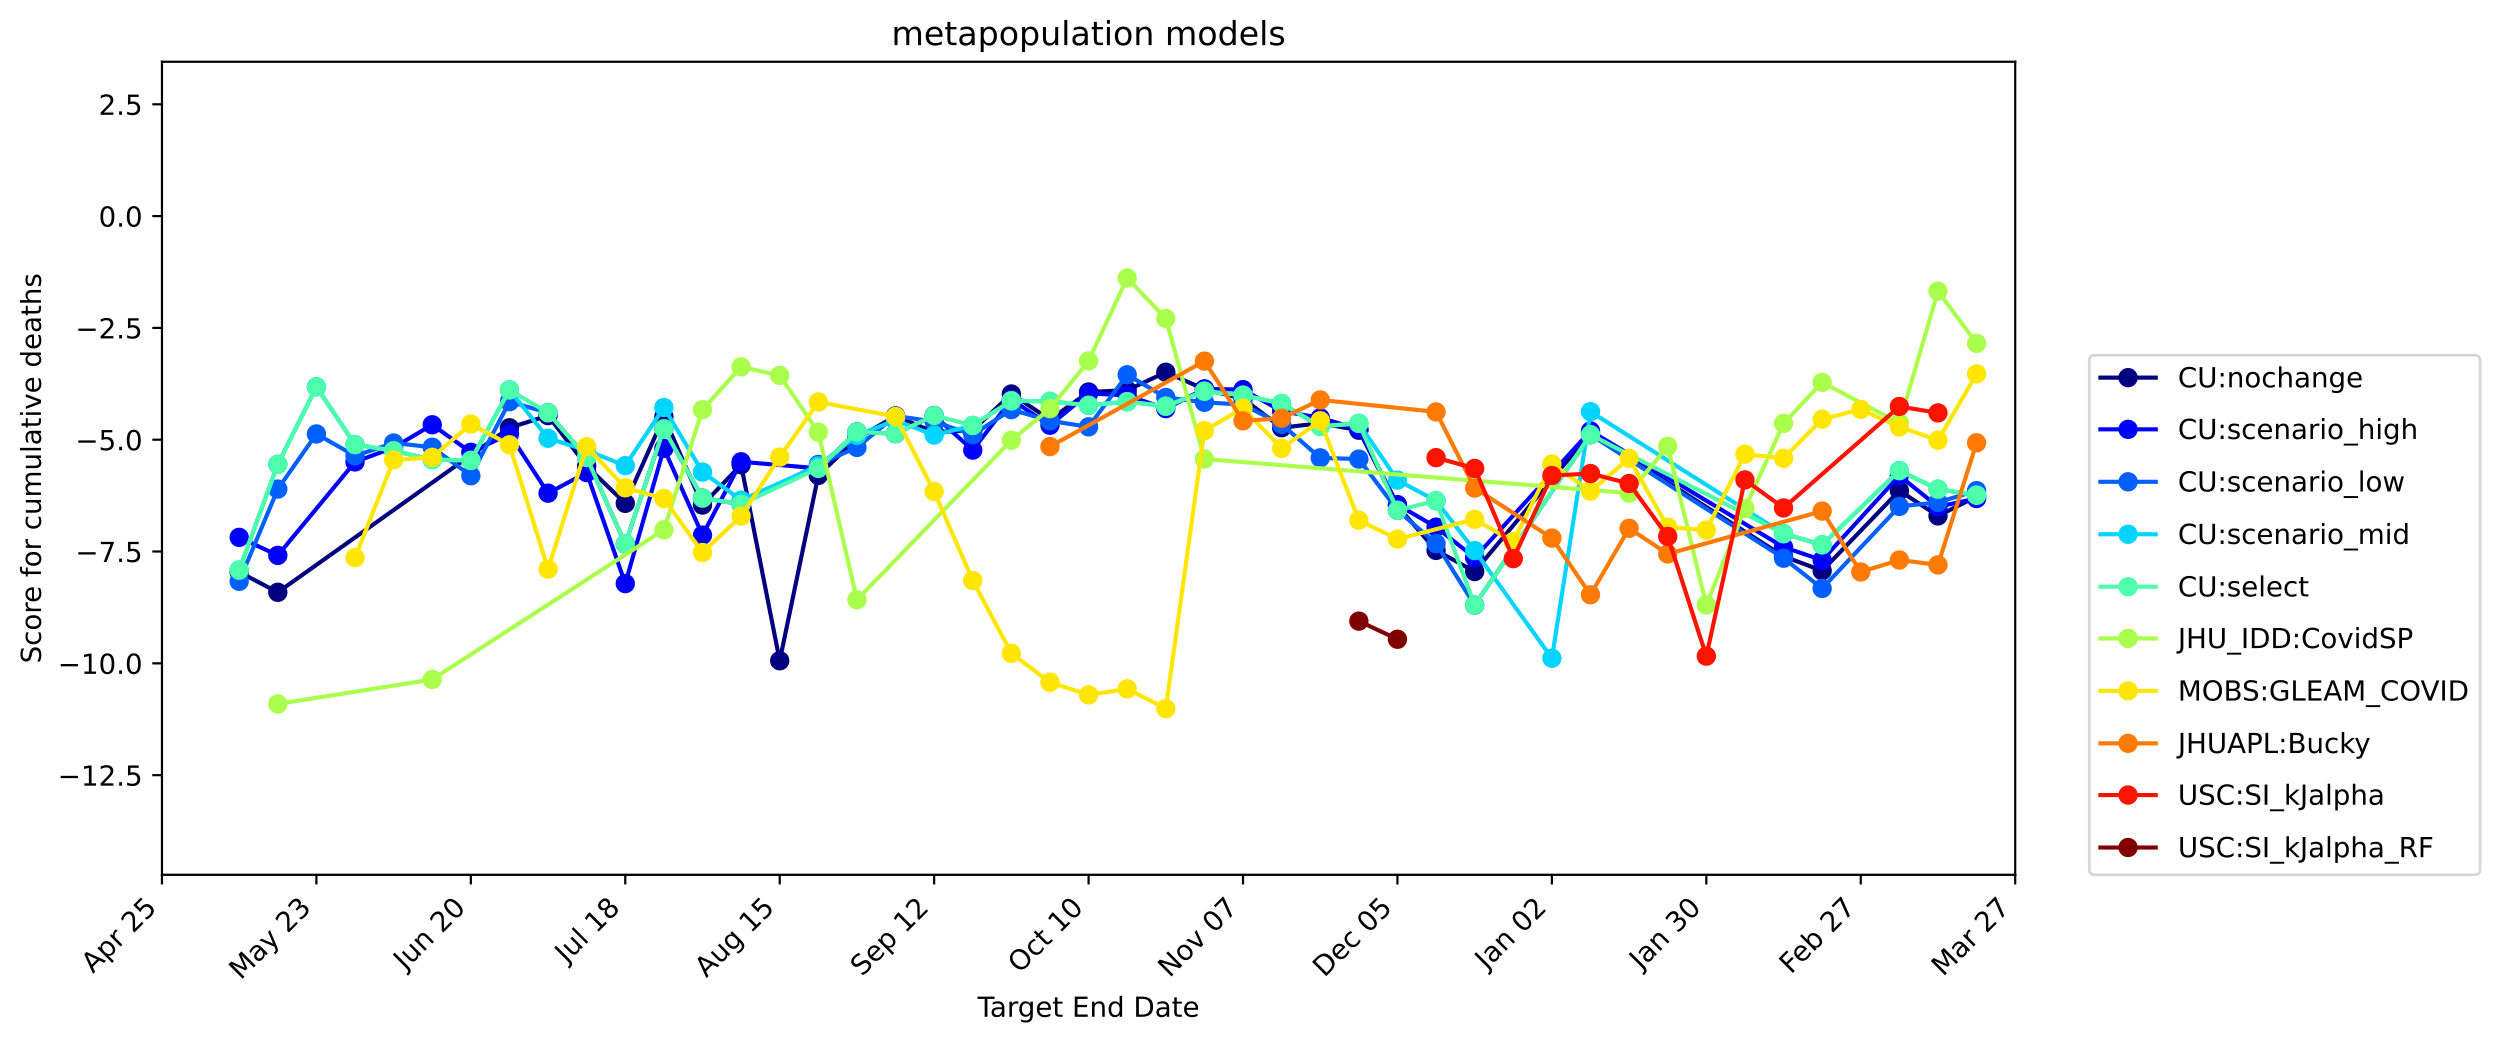 <?xml version="1.0" encoding="utf-8" standalone="no"?>
<!DOCTYPE svg PUBLIC "-//W3C//DTD SVG 1.1//EN"
  "http://www.w3.org/Graphics/SVG/1.1/DTD/svg11.dtd">
<!-- Created with matplotlib (https://matplotlib.org/) -->
<svg height="376.664pt" version="1.1" viewBox="0 0 903.289 376.664" width="903.289pt" xmlns="http://www.w3.org/2000/svg" xmlns:xlink="http://www.w3.org/1999/xlink">
 <defs>
  <style type="text/css">
*{stroke-linecap:butt;stroke-linejoin:round;}
  </style>
 </defs>
 <g id="figure_1">
  <g id="patch_1">
   <path d="M 0 376.664 
L 903.289 376.664 
L 903.289 0 
L 0 0 
z
" style="fill:#ffffff;"/>
  </g>
  <g id="axes_1">
   <g id="patch_2">
    <path d="M 58.523 316.078 
L 728.123 316.078 
L 728.123 22.318 
L 58.523 22.318 
z
" style="fill:#ffffff;"/>
   </g>
   <g id="matplotlib.axis_1">
    <g id="xtick_1">
     <g id="line2d_1">
      <defs>
       <path d="M 0 0 
L 0 3.5 
" id="mfaac985e4a" style="stroke:#000000;stroke-width:0.8;"/>
      </defs>
      <g>
       <use style="stroke:#000000;stroke-width:0.8;" x="58.523" xlink:href="#mfaac985e4a" y="316.078"/>
      </g>
     </g>
     <g id="text_1">
      <!-- Apr 25 -->
      <defs>
       <path d="M 34.188 63.188 
L 20.797 26.906 
L 47.609 26.906 
z
M 28.609 72.906 
L 39.797 72.906 
L 67.578 0 
L 57.328 0 
L 50.688 18.703 
L 17.828 18.703 
L 11.188 0 
L 0.781 0 
z
" id="DejaVuSans-65"/>
       <path d="M 18.109 8.203 
L 18.109 -20.797 
L 9.078 -20.797 
L 9.078 54.688 
L 18.109 54.688 
L 18.109 46.391 
Q 20.953 51.266 25.266 53.625 
Q 29.594 56 35.594 56 
Q 45.562 56 51.781 48.094 
Q 58.016 40.188 58.016 27.297 
Q 58.016 14.406 51.781 6.484 
Q 45.562 -1.422 35.594 -1.422 
Q 29.594 -1.422 25.266 0.953 
Q 20.953 3.328 18.109 8.203 
z
M 48.688 27.297 
Q 48.688 37.203 44.609 42.844 
Q 40.531 48.484 33.406 48.484 
Q 26.266 48.484 22.188 42.844 
Q 18.109 37.203 18.109 27.297 
Q 18.109 17.391 22.188 11.75 
Q 26.266 6.109 33.406 6.109 
Q 40.531 6.109 44.609 11.75 
Q 48.688 17.391 48.688 27.297 
z
" id="DejaVuSans-112"/>
       <path d="M 41.109 46.297 
Q 39.594 47.172 37.812 47.578 
Q 36.031 48 33.891 48 
Q 26.266 48 22.188 43.047 
Q 18.109 38.094 18.109 28.812 
L 18.109 0 
L 9.078 0 
L 9.078 54.688 
L 18.109 54.688 
L 18.109 46.188 
Q 20.953 51.172 25.484 53.578 
Q 30.031 56 36.531 56 
Q 37.453 56 38.578 55.875 
Q 39.703 55.766 41.062 55.516 
z
" id="DejaVuSans-114"/>
       <path id="DejaVuSans-32"/>
       <path d="M 19.188 8.297 
L 53.609 8.297 
L 53.609 0 
L 7.328 0 
L 7.328 8.297 
Q 12.938 14.109 22.625 23.891 
Q 32.328 33.688 34.812 36.531 
Q 39.547 41.844 41.422 45.531 
Q 43.312 49.219 43.312 52.781 
Q 43.312 58.594 39.234 62.25 
Q 35.156 65.922 28.609 65.922 
Q 23.969 65.922 18.812 64.312 
Q 13.672 62.703 7.812 59.422 
L 7.812 69.391 
Q 13.766 71.781 18.938 73 
Q 24.125 74.219 28.422 74.219 
Q 39.75 74.219 46.484 68.547 
Q 53.219 62.891 53.219 53.422 
Q 53.219 48.922 51.531 44.891 
Q 49.859 40.875 45.406 35.406 
Q 44.188 33.984 37.641 27.219 
Q 31.109 20.453 19.188 8.297 
z
" id="DejaVuSans-50"/>
       <path d="M 10.797 72.906 
L 49.516 72.906 
L 49.516 64.594 
L 19.828 64.594 
L 19.828 46.734 
Q 21.969 47.469 24.109 47.828 
Q 26.266 48.188 28.422 48.188 
Q 40.625 48.188 47.75 41.5 
Q 54.891 34.812 54.891 23.391 
Q 54.891 11.625 47.562 5.094 
Q 40.234 -1.422 26.906 -1.422 
Q 22.312 -1.422 17.547 -0.641 
Q 12.797 0.141 7.719 1.703 
L 7.719 11.625 
Q 12.109 9.234 16.797 8.062 
Q 21.484 6.891 26.703 6.891 
Q 35.156 6.891 40.078 11.328 
Q 45.016 15.766 45.016 23.391 
Q 45.016 31 40.078 35.438 
Q 35.156 39.891 26.703 39.891 
Q 22.75 39.891 18.812 39.016 
Q 14.891 38.141 10.797 36.281 
z
" id="DejaVuSans-53"/>
      </defs>
      <g transform="translate(33.575 351.929)rotate(-45)scale(0.1 -0.1)">
       <use xlink:href="#DejaVuSans-65"/>
       <use x="68.408" xlink:href="#DejaVuSans-112"/>
       <use x="131.885" xlink:href="#DejaVuSans-114"/>
       <use x="172.998" xlink:href="#DejaVuSans-32"/>
       <use x="204.785" xlink:href="#DejaVuSans-50"/>
       <use x="268.408" xlink:href="#DejaVuSans-53"/>
      </g>
     </g>
    </g>
    <g id="xtick_2">
     <g id="line2d_2">
      <g>
       <use style="stroke:#000000;stroke-width:0.8;" x="114.323" xlink:href="#mfaac985e4a" y="316.078"/>
      </g>
     </g>
     <g id="text_2">
      <!-- May 23 -->
      <defs>
       <path d="M 9.812 72.906 
L 24.516 72.906 
L 43.109 23.297 
L 61.812 72.906 
L 76.516 72.906 
L 76.516 0 
L 66.891 0 
L 66.891 64.016 
L 48.094 14.016 
L 38.188 14.016 
L 19.391 64.016 
L 19.391 0 
L 9.812 0 
z
" id="DejaVuSans-77"/>
       <path d="M 34.281 27.484 
Q 23.391 27.484 19.188 25 
Q 14.984 22.516 14.984 16.5 
Q 14.984 11.719 18.141 8.906 
Q 21.297 6.109 26.703 6.109 
Q 34.188 6.109 38.703 11.406 
Q 43.219 16.703 43.219 25.484 
L 43.219 27.484 
z
M 52.203 31.203 
L 52.203 0 
L 43.219 0 
L 43.219 8.297 
Q 40.141 3.328 35.547 0.953 
Q 30.953 -1.422 24.312 -1.422 
Q 15.922 -1.422 10.953 3.297 
Q 6 8.016 6 15.922 
Q 6 25.141 12.172 29.828 
Q 18.359 34.516 30.609 34.516 
L 43.219 34.516 
L 43.219 35.406 
Q 43.219 41.609 39.141 45 
Q 35.062 48.391 27.688 48.391 
Q 23 48.391 18.547 47.266 
Q 14.109 46.141 10.016 43.891 
L 10.016 52.203 
Q 14.938 54.109 19.578 55.047 
Q 24.219 56 28.609 56 
Q 40.484 56 46.344 49.844 
Q 52.203 43.703 52.203 31.203 
z
" id="DejaVuSans-97"/>
       <path d="M 32.172 -5.078 
Q 28.375 -14.844 24.75 -17.812 
Q 21.141 -20.797 15.094 -20.797 
L 7.906 -20.797 
L 7.906 -13.281 
L 13.188 -13.281 
Q 16.891 -13.281 18.938 -11.516 
Q 21 -9.766 23.484 -3.219 
L 25.094 0.875 
L 2.984 54.688 
L 12.5 54.688 
L 29.594 11.922 
L 46.688 54.688 
L 56.203 54.688 
z
" id="DejaVuSans-121"/>
       <path d="M 40.578 39.312 
Q 47.656 37.797 51.625 33 
Q 55.609 28.219 55.609 21.188 
Q 55.609 10.406 48.188 4.484 
Q 40.766 -1.422 27.094 -1.422 
Q 22.516 -1.422 17.656 -0.516 
Q 12.797 0.391 7.625 2.203 
L 7.625 11.719 
Q 11.719 9.328 16.594 8.109 
Q 21.484 6.891 26.812 6.891 
Q 36.078 6.891 40.938 10.547 
Q 45.797 14.203 45.797 21.188 
Q 45.797 27.641 41.281 31.266 
Q 36.766 34.906 28.719 34.906 
L 20.219 34.906 
L 20.219 43.016 
L 29.109 43.016 
Q 36.375 43.016 40.234 45.922 
Q 44.094 48.828 44.094 54.297 
Q 44.094 59.906 40.109 62.906 
Q 36.141 65.922 28.719 65.922 
Q 24.656 65.922 20.016 65.031 
Q 15.375 64.156 9.812 62.312 
L 9.812 71.094 
Q 15.438 72.656 20.344 73.438 
Q 25.25 74.219 29.594 74.219 
Q 40.828 74.219 47.359 69.109 
Q 53.906 64.016 53.906 55.328 
Q 53.906 49.266 50.438 45.094 
Q 46.969 40.922 40.578 39.312 
z
" id="DejaVuSans-51"/>
      </defs>
      <g transform="translate(86.988 354.316)rotate(-45)scale(0.1 -0.1)">
       <use xlink:href="#DejaVuSans-77"/>
       <use x="86.279" xlink:href="#DejaVuSans-97"/>
       <use x="147.559" xlink:href="#DejaVuSans-121"/>
       <use x="206.738" xlink:href="#DejaVuSans-32"/>
       <use x="238.525" xlink:href="#DejaVuSans-50"/>
       <use x="302.148" xlink:href="#DejaVuSans-51"/>
      </g>
     </g>
    </g>
    <g id="xtick_3">
     <g id="line2d_3">
      <g>
       <use style="stroke:#000000;stroke-width:0.8;" x="170.123" xlink:href="#mfaac985e4a" y="316.078"/>
      </g>
     </g>
     <g id="text_3">
      <!-- Jun 20 -->
      <defs>
       <path d="M 9.812 72.906 
L 19.672 72.906 
L 19.672 5.078 
Q 19.672 -8.109 14.672 -14.062 
Q 9.672 -20.016 -1.422 -20.016 
L -5.172 -20.016 
L -5.172 -11.719 
L -2.094 -11.719 
Q 4.438 -11.719 7.125 -8.047 
Q 9.812 -4.391 9.812 5.078 
z
" id="DejaVuSans-74"/>
       <path d="M 8.5 21.578 
L 8.5 54.688 
L 17.484 54.688 
L 17.484 21.922 
Q 17.484 14.156 20.5 10.266 
Q 23.531 6.391 29.594 6.391 
Q 36.859 6.391 41.078 11.031 
Q 45.312 15.672 45.312 23.688 
L 45.312 54.688 
L 54.297 54.688 
L 54.297 0 
L 45.312 0 
L 45.312 8.406 
Q 42.047 3.422 37.719 1 
Q 33.406 -1.422 27.688 -1.422 
Q 18.266 -1.422 13.375 4.438 
Q 8.5 10.297 8.5 21.578 
z
M 31.109 56 
z
" id="DejaVuSans-117"/>
       <path d="M 54.891 33.016 
L 54.891 0 
L 45.906 0 
L 45.906 32.719 
Q 45.906 40.484 42.875 44.328 
Q 39.844 48.188 33.797 48.188 
Q 26.516 48.188 22.312 43.547 
Q 18.109 38.922 18.109 30.906 
L 18.109 0 
L 9.078 0 
L 9.078 54.688 
L 18.109 54.688 
L 18.109 46.188 
Q 21.344 51.125 25.703 53.562 
Q 30.078 56 35.797 56 
Q 45.219 56 50.047 50.172 
Q 54.891 44.344 54.891 33.016 
z
" id="DejaVuSans-110"/>
       <path d="M 31.781 66.406 
Q 24.172 66.406 20.328 58.906 
Q 16.5 51.422 16.5 36.375 
Q 16.5 21.391 20.328 13.891 
Q 24.172 6.391 31.781 6.391 
Q 39.453 6.391 43.281 13.891 
Q 47.125 21.391 47.125 36.375 
Q 47.125 51.422 43.281 58.906 
Q 39.453 66.406 31.781 66.406 
z
M 31.781 74.219 
Q 44.047 74.219 50.516 64.516 
Q 56.984 54.828 56.984 36.375 
Q 56.984 17.969 50.516 8.266 
Q 44.047 -1.422 31.781 -1.422 
Q 19.531 -1.422 13.062 8.266 
Q 6.594 17.969 6.594 36.375 
Q 6.594 54.828 13.062 64.516 
Q 19.531 74.219 31.781 74.219 
z
" id="DejaVuSans-48"/>
      </defs>
      <g transform="translate(146.359 350.745)rotate(-45)scale(0.1 -0.1)">
       <use xlink:href="#DejaVuSans-74"/>
       <use x="29.492" xlink:href="#DejaVuSans-117"/>
       <use x="92.871" xlink:href="#DejaVuSans-110"/>
       <use x="156.25" xlink:href="#DejaVuSans-32"/>
       <use x="188.037" xlink:href="#DejaVuSans-50"/>
       <use x="251.66" xlink:href="#DejaVuSans-48"/>
      </g>
     </g>
    </g>
    <g id="xtick_4">
     <g id="line2d_4">
      <g>
       <use style="stroke:#000000;stroke-width:0.8;" x="225.923" xlink:href="#mfaac985e4a" y="316.078"/>
      </g>
     </g>
     <g id="text_4">
      <!-- Jul 18 -->
      <defs>
       <path d="M 9.422 75.984 
L 18.406 75.984 
L 18.406 0 
L 9.422 0 
z
" id="DejaVuSans-108"/>
       <path d="M 12.406 8.297 
L 28.516 8.297 
L 28.516 63.922 
L 10.984 60.406 
L 10.984 69.391 
L 28.422 72.906 
L 38.281 72.906 
L 38.281 8.297 
L 54.391 8.297 
L 54.391 0 
L 12.406 0 
z
" id="DejaVuSans-49"/>
       <path d="M 31.781 34.625 
Q 24.75 34.625 20.719 30.859 
Q 16.703 27.094 16.703 20.516 
Q 16.703 13.922 20.719 10.156 
Q 24.75 6.391 31.781 6.391 
Q 38.812 6.391 42.859 10.172 
Q 46.922 13.969 46.922 20.516 
Q 46.922 27.094 42.891 30.859 
Q 38.875 34.625 31.781 34.625 
z
M 21.922 38.812 
Q 15.578 40.375 12.031 44.719 
Q 8.5 49.078 8.5 55.328 
Q 8.5 64.062 14.719 69.141 
Q 20.953 74.219 31.781 74.219 
Q 42.672 74.219 48.875 69.141 
Q 55.078 64.062 55.078 55.328 
Q 55.078 49.078 51.531 44.719 
Q 48 40.375 41.703 38.812 
Q 48.828 37.156 52.797 32.312 
Q 56.781 27.484 56.781 20.516 
Q 56.781 9.906 50.312 4.234 
Q 43.844 -1.422 31.781 -1.422 
Q 19.734 -1.422 13.25 4.234 
Q 6.781 9.906 6.781 20.516 
Q 6.781 27.484 10.781 32.312 
Q 14.797 37.156 21.922 38.812 
z
M 18.312 54.391 
Q 18.312 48.734 21.844 45.562 
Q 25.391 42.391 31.781 42.391 
Q 38.141 42.391 41.719 45.562 
Q 45.312 48.734 45.312 54.391 
Q 45.312 60.062 41.719 63.234 
Q 38.141 66.406 31.781 66.406 
Q 25.391 66.406 21.844 63.234 
Q 18.312 60.062 18.312 54.391 
z
" id="DejaVuSans-56"/>
      </defs>
      <g transform="translate(204.676 348.228)rotate(-45)scale(0.1 -0.1)">
       <use xlink:href="#DejaVuSans-74"/>
       <use x="29.492" xlink:href="#DejaVuSans-117"/>
       <use x="92.871" xlink:href="#DejaVuSans-108"/>
       <use x="120.654" xlink:href="#DejaVuSans-32"/>
       <use x="152.441" xlink:href="#DejaVuSans-49"/>
       <use x="216.064" xlink:href="#DejaVuSans-56"/>
      </g>
     </g>
    </g>
    <g id="xtick_5">
     <g id="line2d_5">
      <g>
       <use style="stroke:#000000;stroke-width:0.8;" x="281.723" xlink:href="#mfaac985e4a" y="316.078"/>
      </g>
     </g>
     <g id="text_5">
      <!-- Aug 15 -->
      <defs>
       <path d="M 45.406 27.984 
Q 45.406 37.75 41.375 43.109 
Q 37.359 48.484 30.078 48.484 
Q 22.859 48.484 18.828 43.109 
Q 14.797 37.75 14.797 27.984 
Q 14.797 18.266 18.828 12.891 
Q 22.859 7.516 30.078 7.516 
Q 37.359 7.516 41.375 12.891 
Q 45.406 18.266 45.406 27.984 
z
M 54.391 6.781 
Q 54.391 -7.172 48.188 -13.984 
Q 42 -20.797 29.203 -20.797 
Q 24.469 -20.797 20.266 -20.094 
Q 16.062 -19.391 12.109 -17.922 
L 12.109 -9.188 
Q 16.062 -11.328 19.922 -12.344 
Q 23.781 -13.375 27.781 -13.375 
Q 36.625 -13.375 41.016 -8.766 
Q 45.406 -4.156 45.406 5.172 
L 45.406 9.625 
Q 42.625 4.781 38.281 2.391 
Q 33.938 0 27.875 0 
Q 17.828 0 11.672 7.656 
Q 5.516 15.328 5.516 27.984 
Q 5.516 40.672 11.672 48.328 
Q 17.828 56 27.875 56 
Q 33.938 56 38.281 53.609 
Q 42.625 51.219 45.406 46.391 
L 45.406 54.688 
L 54.391 54.688 
z
" id="DejaVuSans-103"/>
      </defs>
      <g transform="translate(255.2 353.504)rotate(-45)scale(0.1 -0.1)">
       <use xlink:href="#DejaVuSans-65"/>
       <use x="68.408" xlink:href="#DejaVuSans-117"/>
       <use x="131.787" xlink:href="#DejaVuSans-103"/>
       <use x="195.264" xlink:href="#DejaVuSans-32"/>
       <use x="227.051" xlink:href="#DejaVuSans-49"/>
       <use x="290.674" xlink:href="#DejaVuSans-53"/>
      </g>
     </g>
    </g>
    <g id="xtick_6">
     <g id="line2d_6">
      <g>
       <use style="stroke:#000000;stroke-width:0.8;" x="337.523" xlink:href="#mfaac985e4a" y="316.078"/>
      </g>
     </g>
     <g id="text_6">
      <!-- Sep 12 -->
      <defs>
       <path d="M 53.516 70.516 
L 53.516 60.891 
Q 47.906 63.578 42.922 64.891 
Q 37.938 66.219 33.297 66.219 
Q 25.25 66.219 20.875 63.094 
Q 16.5 59.969 16.5 54.203 
Q 16.5 49.359 19.406 46.891 
Q 22.312 44.438 30.422 42.922 
L 36.375 41.703 
Q 47.406 39.594 52.656 34.297 
Q 57.906 29 57.906 20.125 
Q 57.906 9.516 50.797 4.047 
Q 43.703 -1.422 29.984 -1.422 
Q 24.812 -1.422 18.969 -0.25 
Q 13.141 0.922 6.891 3.219 
L 6.891 13.375 
Q 12.891 10.016 18.656 8.297 
Q 24.422 6.594 29.984 6.594 
Q 38.422 6.594 43.016 9.906 
Q 47.609 13.234 47.609 19.391 
Q 47.609 24.75 44.312 27.781 
Q 41.016 30.812 33.5 32.328 
L 27.484 33.5 
Q 16.453 35.688 11.516 40.375 
Q 6.594 45.062 6.594 53.422 
Q 6.594 63.094 13.406 68.656 
Q 20.219 74.219 32.172 74.219 
Q 37.312 74.219 42.625 73.281 
Q 47.953 72.359 53.516 70.516 
z
" id="DejaVuSans-83"/>
       <path d="M 56.203 29.594 
L 56.203 25.203 
L 14.891 25.203 
Q 15.484 15.922 20.484 11.062 
Q 25.484 6.203 34.422 6.203 
Q 39.594 6.203 44.453 7.469 
Q 49.312 8.734 54.109 11.281 
L 54.109 2.781 
Q 49.266 0.734 44.188 -0.344 
Q 39.109 -1.422 33.891 -1.422 
Q 20.797 -1.422 13.156 6.188 
Q 5.516 13.812 5.516 26.812 
Q 5.516 40.234 12.766 48.109 
Q 20.016 56 32.328 56 
Q 43.359 56 49.781 48.891 
Q 56.203 41.797 56.203 29.594 
z
M 47.219 32.234 
Q 47.125 39.594 43.094 43.984 
Q 39.062 48.391 32.422 48.391 
Q 24.906 48.391 20.391 44.141 
Q 15.875 39.891 15.188 32.172 
z
" id="DejaVuSans-101"/>
      </defs>
      <g transform="translate(311.479 353.025)rotate(-45)scale(0.1 -0.1)">
       <use xlink:href="#DejaVuSans-83"/>
       <use x="63.477" xlink:href="#DejaVuSans-101"/>
       <use x="125" xlink:href="#DejaVuSans-112"/>
       <use x="188.477" xlink:href="#DejaVuSans-32"/>
       <use x="220.264" xlink:href="#DejaVuSans-49"/>
       <use x="283.887" xlink:href="#DejaVuSans-50"/>
      </g>
     </g>
    </g>
    <g id="xtick_7">
     <g id="line2d_7">
      <g>
       <use style="stroke:#000000;stroke-width:0.8;" x="393.323" xlink:href="#mfaac985e4a" y="316.078"/>
      </g>
     </g>
     <g id="text_7">
      <!-- Oct 10 -->
      <defs>
       <path d="M 39.406 66.219 
Q 28.656 66.219 22.328 58.203 
Q 16.016 50.203 16.016 36.375 
Q 16.016 22.609 22.328 14.594 
Q 28.656 6.594 39.406 6.594 
Q 50.141 6.594 56.422 14.594 
Q 62.703 22.609 62.703 36.375 
Q 62.703 50.203 56.422 58.203 
Q 50.141 66.219 39.406 66.219 
z
M 39.406 74.219 
Q 54.734 74.219 63.906 63.938 
Q 73.094 53.656 73.094 36.375 
Q 73.094 19.141 63.906 8.859 
Q 54.734 -1.422 39.406 -1.422 
Q 24.031 -1.422 14.812 8.828 
Q 5.609 19.094 5.609 36.375 
Q 5.609 53.656 14.812 63.938 
Q 24.031 74.219 39.406 74.219 
z
" id="DejaVuSans-79"/>
       <path d="M 48.781 52.594 
L 48.781 44.188 
Q 44.969 46.297 41.141 47.344 
Q 37.312 48.391 33.406 48.391 
Q 24.656 48.391 19.812 42.844 
Q 14.984 37.312 14.984 27.297 
Q 14.984 17.281 19.812 11.734 
Q 24.656 6.203 33.406 6.203 
Q 37.312 6.203 41.141 7.25 
Q 44.969 8.297 48.781 10.406 
L 48.781 2.094 
Q 45.016 0.344 40.984 -0.531 
Q 36.969 -1.422 32.422 -1.422 
Q 20.062 -1.422 12.781 6.344 
Q 5.516 14.109 5.516 27.297 
Q 5.516 40.672 12.859 48.328 
Q 20.219 56 33.016 56 
Q 37.156 56 41.109 55.141 
Q 45.062 54.297 48.781 52.594 
z
" id="DejaVuSans-99"/>
       <path d="M 18.312 70.219 
L 18.312 54.688 
L 36.812 54.688 
L 36.812 47.703 
L 18.312 47.703 
L 18.312 18.016 
Q 18.312 11.328 20.141 9.422 
Q 21.969 7.516 27.594 7.516 
L 36.812 7.516 
L 36.812 0 
L 27.594 0 
Q 17.188 0 13.234 3.875 
Q 9.281 7.766 9.281 18.016 
L 9.281 47.703 
L 2.688 47.703 
L 2.688 54.688 
L 9.281 54.688 
L 9.281 70.219 
z
" id="DejaVuSans-116"/>
      </defs>
      <g transform="translate(368.381 351.923)rotate(-45)scale(0.1 -0.1)">
       <use xlink:href="#DejaVuSans-79"/>
       <use x="78.711" xlink:href="#DejaVuSans-99"/>
       <use x="133.691" xlink:href="#DejaVuSans-116"/>
       <use x="172.9" xlink:href="#DejaVuSans-32"/>
       <use x="204.688" xlink:href="#DejaVuSans-49"/>
       <use x="268.311" xlink:href="#DejaVuSans-48"/>
      </g>
     </g>
    </g>
    <g id="xtick_8">
     <g id="line2d_8">
      <g>
       <use style="stroke:#000000;stroke-width:0.8;" x="449.123" xlink:href="#mfaac985e4a" y="316.078"/>
      </g>
     </g>
     <g id="text_8">
      <!-- Nov 07 -->
      <defs>
       <path d="M 9.812 72.906 
L 23.094 72.906 
L 55.422 11.922 
L 55.422 72.906 
L 64.984 72.906 
L 64.984 0 
L 51.703 0 
L 19.391 60.984 
L 19.391 0 
L 9.812 0 
z
" id="DejaVuSans-78"/>
       <path d="M 30.609 48.391 
Q 23.391 48.391 19.188 42.75 
Q 14.984 37.109 14.984 27.297 
Q 14.984 17.484 19.156 11.844 
Q 23.344 6.203 30.609 6.203 
Q 37.797 6.203 41.984 11.859 
Q 46.188 17.531 46.188 27.297 
Q 46.188 37.016 41.984 42.703 
Q 37.797 48.391 30.609 48.391 
z
M 30.609 56 
Q 42.328 56 49.016 48.375 
Q 55.719 40.766 55.719 27.297 
Q 55.719 13.875 49.016 6.219 
Q 42.328 -1.422 30.609 -1.422 
Q 18.844 -1.422 12.172 6.219 
Q 5.516 13.875 5.516 27.297 
Q 5.516 40.766 12.172 48.375 
Q 18.844 56 30.609 56 
z
" id="DejaVuSans-111"/>
       <path d="M 2.984 54.688 
L 12.5 54.688 
L 29.594 8.797 
L 46.688 54.688 
L 56.203 54.688 
L 35.688 0 
L 23.484 0 
z
" id="DejaVuSans-118"/>
       <path d="M 8.203 72.906 
L 55.078 72.906 
L 55.078 68.703 
L 28.609 0 
L 18.312 0 
L 43.219 64.594 
L 8.203 64.594 
z
" id="DejaVuSans-55"/>
      </defs>
      <g transform="translate(422.606 353.498)rotate(-45)scale(0.1 -0.1)">
       <use xlink:href="#DejaVuSans-78"/>
       <use x="74.805" xlink:href="#DejaVuSans-111"/>
       <use x="135.986" xlink:href="#DejaVuSans-118"/>
       <use x="195.166" xlink:href="#DejaVuSans-32"/>
       <use x="226.953" xlink:href="#DejaVuSans-48"/>
       <use x="290.576" xlink:href="#DejaVuSans-55"/>
      </g>
     </g>
    </g>
    <g id="xtick_9">
     <g id="line2d_9">
      <g>
       <use style="stroke:#000000;stroke-width:0.8;" x="504.923" xlink:href="#mfaac985e4a" y="316.078"/>
      </g>
     </g>
     <g id="text_9">
      <!-- Dec 05 -->
      <defs>
       <path d="M 19.672 64.797 
L 19.672 8.109 
L 31.594 8.109 
Q 46.688 8.109 53.688 14.938 
Q 60.688 21.781 60.688 36.531 
Q 60.688 51.172 53.688 57.984 
Q 46.688 64.797 31.594 64.797 
z
M 9.812 72.906 
L 30.078 72.906 
Q 51.266 72.906 61.172 64.094 
Q 71.094 55.281 71.094 36.531 
Q 71.094 17.672 61.125 8.828 
Q 51.172 0 30.078 0 
L 9.812 0 
z
" id="DejaVuSans-68"/>
      </defs>
      <g transform="translate(478.524 353.38)rotate(-45)scale(0.1 -0.1)">
       <use xlink:href="#DejaVuSans-68"/>
       <use x="77.002" xlink:href="#DejaVuSans-101"/>
       <use x="138.525" xlink:href="#DejaVuSans-99"/>
       <use x="193.506" xlink:href="#DejaVuSans-32"/>
       <use x="225.293" xlink:href="#DejaVuSans-48"/>
       <use x="288.916" xlink:href="#DejaVuSans-53"/>
      </g>
     </g>
    </g>
    <g id="xtick_10">
     <g id="line2d_10">
      <g>
       <use style="stroke:#000000;stroke-width:0.8;" x="560.723" xlink:href="#mfaac985e4a" y="316.078"/>
      </g>
     </g>
     <g id="text_10">
      <!-- Jan 02 -->
      <g transform="translate(537.107 350.597)rotate(-45)scale(0.1 -0.1)">
       <use xlink:href="#DejaVuSans-74"/>
       <use x="29.492" xlink:href="#DejaVuSans-97"/>
       <use x="90.771" xlink:href="#DejaVuSans-110"/>
       <use x="154.15" xlink:href="#DejaVuSans-32"/>
       <use x="185.938" xlink:href="#DejaVuSans-48"/>
       <use x="249.561" xlink:href="#DejaVuSans-50"/>
      </g>
     </g>
    </g>
    <g id="xtick_11">
     <g id="line2d_11">
      <g>
       <use style="stroke:#000000;stroke-width:0.8;" x="616.523" xlink:href="#mfaac985e4a" y="316.078"/>
      </g>
     </g>
     <g id="text_11">
      <!-- Jan 30 -->
      <g transform="translate(592.907 350.597)rotate(-45)scale(0.1 -0.1)">
       <use xlink:href="#DejaVuSans-74"/>
       <use x="29.492" xlink:href="#DejaVuSans-97"/>
       <use x="90.771" xlink:href="#DejaVuSans-110"/>
       <use x="154.15" xlink:href="#DejaVuSans-32"/>
       <use x="185.938" xlink:href="#DejaVuSans-51"/>
       <use x="249.561" xlink:href="#DejaVuSans-48"/>
      </g>
     </g>
    </g>
    <g id="xtick_12">
     <g id="line2d_12">
      <g>
       <use style="stroke:#000000;stroke-width:0.8;" x="672.323" xlink:href="#mfaac985e4a" y="316.078"/>
      </g>
     </g>
     <g id="text_12">
      <!-- Feb 27 -->
      <defs>
       <path d="M 9.812 72.906 
L 51.703 72.906 
L 51.703 64.594 
L 19.672 64.594 
L 19.672 43.109 
L 48.578 43.109 
L 48.578 34.812 
L 19.672 34.812 
L 19.672 0 
L 9.812 0 
z
" id="DejaVuSans-70"/>
       <path d="M 48.688 27.297 
Q 48.688 37.203 44.609 42.844 
Q 40.531 48.484 33.406 48.484 
Q 26.266 48.484 22.188 42.844 
Q 18.109 37.203 18.109 27.297 
Q 18.109 17.391 22.188 11.75 
Q 26.266 6.109 33.406 6.109 
Q 40.531 6.109 44.609 11.75 
Q 48.688 17.391 48.688 27.297 
z
M 18.109 46.391 
Q 20.953 51.266 25.266 53.625 
Q 29.594 56 35.594 56 
Q 45.562 56 51.781 48.094 
Q 58.016 40.188 58.016 27.297 
Q 58.016 14.406 51.781 6.484 
Q 45.562 -1.422 35.594 -1.422 
Q 29.594 -1.422 25.266 0.953 
Q 20.953 3.328 18.109 8.203 
L 18.109 0 
L 9.078 0 
L 9.078 75.984 
L 18.109 75.984 
z
" id="DejaVuSans-98"/>
      </defs>
      <g transform="translate(647.09 352.214)rotate(-45)scale(0.1 -0.1)">
       <use xlink:href="#DejaVuSans-70"/>
       <use x="52.02" xlink:href="#DejaVuSans-101"/>
       <use x="113.543" xlink:href="#DejaVuSans-98"/>
       <use x="177.02" xlink:href="#DejaVuSans-32"/>
       <use x="208.807" xlink:href="#DejaVuSans-50"/>
       <use x="272.43" xlink:href="#DejaVuSans-55"/>
      </g>
     </g>
    </g>
    <g id="xtick_13">
     <g id="line2d_13">
      <g>
       <use style="stroke:#000000;stroke-width:0.8;" x="728.123" xlink:href="#mfaac985e4a" y="316.078"/>
      </g>
     </g>
     <g id="text_13">
      <!-- Mar 27 -->
      <g transform="translate(702.067 353.037)rotate(-45)scale(0.1 -0.1)">
       <use xlink:href="#DejaVuSans-77"/>
       <use x="86.279" xlink:href="#DejaVuSans-97"/>
       <use x="147.559" xlink:href="#DejaVuSans-114"/>
       <use x="188.672" xlink:href="#DejaVuSans-32"/>
       <use x="220.459" xlink:href="#DejaVuSans-50"/>
       <use x="284.082" xlink:href="#DejaVuSans-55"/>
      </g>
     </g>
    </g>
    <g id="text_14">
     <!-- Target End Date -->
     <defs>
      <path d="M -0.297 72.906 
L 61.375 72.906 
L 61.375 64.594 
L 35.5 64.594 
L 35.5 0 
L 25.594 0 
L 25.594 64.594 
L -0.297 64.594 
z
" id="DejaVuSans-84"/>
      <path d="M 9.812 72.906 
L 55.906 72.906 
L 55.906 64.594 
L 19.672 64.594 
L 19.672 43.016 
L 54.391 43.016 
L 54.391 34.719 
L 19.672 34.719 
L 19.672 8.297 
L 56.781 8.297 
L 56.781 0 
L 9.812 0 
z
" id="DejaVuSans-69"/>
      <path d="M 45.406 46.391 
L 45.406 75.984 
L 54.391 75.984 
L 54.391 0 
L 45.406 0 
L 45.406 8.203 
Q 42.578 3.328 38.25 0.953 
Q 33.938 -1.422 27.875 -1.422 
Q 17.969 -1.422 11.734 6.484 
Q 5.516 14.406 5.516 27.297 
Q 5.516 40.188 11.734 48.094 
Q 17.969 56 27.875 56 
Q 33.938 56 38.25 53.625 
Q 42.578 51.266 45.406 46.391 
z
M 14.797 27.297 
Q 14.797 17.391 18.875 11.75 
Q 22.953 6.109 30.078 6.109 
Q 37.203 6.109 41.297 11.75 
Q 45.406 17.391 45.406 27.297 
Q 45.406 37.203 41.297 42.844 
Q 37.203 48.484 30.078 48.484 
Q 22.953 48.484 18.875 42.844 
Q 14.797 37.203 14.797 27.297 
z
" id="DejaVuSans-100"/>
     </defs>
     <g transform="translate(353.22 367.385)scale(0.1 -0.1)">
      <use xlink:href="#DejaVuSans-84"/>
      <use x="44.584" xlink:href="#DejaVuSans-97"/>
      <use x="105.863" xlink:href="#DejaVuSans-114"/>
      <use x="145.227" xlink:href="#DejaVuSans-103"/>
      <use x="208.703" xlink:href="#DejaVuSans-101"/>
      <use x="270.227" xlink:href="#DejaVuSans-116"/>
      <use x="309.436" xlink:href="#DejaVuSans-32"/>
      <use x="341.223" xlink:href="#DejaVuSans-69"/>
      <use x="404.406" xlink:href="#DejaVuSans-110"/>
      <use x="467.785" xlink:href="#DejaVuSans-100"/>
      <use x="531.262" xlink:href="#DejaVuSans-32"/>
      <use x="563.049" xlink:href="#DejaVuSans-68"/>
      <use x="640.051" xlink:href="#DejaVuSans-97"/>
      <use x="701.33" xlink:href="#DejaVuSans-116"/>
      <use x="740.539" xlink:href="#DejaVuSans-101"/>
     </g>
    </g>
   </g>
   <g id="matplotlib.axis_2">
    <g id="ytick_1">
     <g id="line2d_14">
      <defs>
       <path d="M 0 0 
L -3.5 0 
" id="mcd44c84309" style="stroke:#000000;stroke-width:0.8;"/>
      </defs>
      <g>
       <use style="stroke:#000000;stroke-width:0.8;" x="58.523" xlink:href="#mcd44c84309" y="280.071"/>
      </g>
     </g>
     <g id="text_15">
      <!-- −12.5 -->
      <defs>
       <path d="M 10.594 35.5 
L 73.188 35.5 
L 73.188 27.203 
L 10.594 27.203 
z
" id="DejaVuSans-8722"/>
       <path d="M 10.688 12.406 
L 21 12.406 
L 21 0 
L 10.688 0 
z
" id="DejaVuSans-46"/>
      </defs>
      <g transform="translate(20.878 283.87)scale(0.1 -0.1)">
       <use xlink:href="#DejaVuSans-8722"/>
       <use x="83.789" xlink:href="#DejaVuSans-49"/>
       <use x="147.412" xlink:href="#DejaVuSans-50"/>
       <use x="211.035" xlink:href="#DejaVuSans-46"/>
       <use x="242.822" xlink:href="#DejaVuSans-53"/>
      </g>
     </g>
    </g>
    <g id="ytick_2">
     <g id="line2d_15">
      <g>
       <use style="stroke:#000000;stroke-width:0.8;" x="58.523" xlink:href="#mcd44c84309" y="239.672"/>
      </g>
     </g>
     <g id="text_16">
      <!-- −10.0 -->
      <g transform="translate(20.878 243.472)scale(0.1 -0.1)">
       <use xlink:href="#DejaVuSans-8722"/>
       <use x="83.789" xlink:href="#DejaVuSans-49"/>
       <use x="147.412" xlink:href="#DejaVuSans-48"/>
       <use x="211.035" xlink:href="#DejaVuSans-46"/>
       <use x="242.822" xlink:href="#DejaVuSans-48"/>
      </g>
     </g>
    </g>
    <g id="ytick_3">
     <g id="line2d_16">
      <g>
       <use style="stroke:#000000;stroke-width:0.8;" x="58.523" xlink:href="#mcd44c84309" y="199.274"/>
      </g>
     </g>
     <g id="text_17">
      <!-- −7.5 -->
      <g transform="translate(27.241 203.074)scale(0.1 -0.1)">
       <use xlink:href="#DejaVuSans-8722"/>
       <use x="83.789" xlink:href="#DejaVuSans-55"/>
       <use x="147.412" xlink:href="#DejaVuSans-46"/>
       <use x="179.199" xlink:href="#DejaVuSans-53"/>
      </g>
     </g>
    </g>
    <g id="ytick_4">
     <g id="line2d_17">
      <g>
       <use style="stroke:#000000;stroke-width:0.8;" x="58.523" xlink:href="#mcd44c84309" y="158.876"/>
      </g>
     </g>
     <g id="text_18">
      <!-- −5.0 -->
      <g transform="translate(27.241 162.676)scale(0.1 -0.1)">
       <use xlink:href="#DejaVuSans-8722"/>
       <use x="83.789" xlink:href="#DejaVuSans-53"/>
       <use x="147.412" xlink:href="#DejaVuSans-46"/>
       <use x="179.199" xlink:href="#DejaVuSans-48"/>
      </g>
     </g>
    </g>
    <g id="ytick_5">
     <g id="line2d_18">
      <g>
       <use style="stroke:#000000;stroke-width:0.8;" x="58.523" xlink:href="#mcd44c84309" y="118.478"/>
      </g>
     </g>
     <g id="text_19">
      <!-- −2.5 -->
      <g transform="translate(27.241 122.278)scale(0.1 -0.1)">
       <use xlink:href="#DejaVuSans-8722"/>
       <use x="83.789" xlink:href="#DejaVuSans-50"/>
       <use x="147.412" xlink:href="#DejaVuSans-46"/>
       <use x="179.199" xlink:href="#DejaVuSans-53"/>
      </g>
     </g>
    </g>
    <g id="ytick_6">
     <g id="line2d_19">
      <g>
       <use style="stroke:#000000;stroke-width:0.8;" x="58.523" xlink:href="#mcd44c84309" y="78.08"/>
      </g>
     </g>
     <g id="text_20">
      <!-- 0.0 -->
      <g transform="translate(35.62 81.879)scale(0.1 -0.1)">
       <use xlink:href="#DejaVuSans-48"/>
       <use x="63.623" xlink:href="#DejaVuSans-46"/>
       <use x="95.41" xlink:href="#DejaVuSans-48"/>
      </g>
     </g>
    </g>
    <g id="ytick_7">
     <g id="line2d_20">
      <g>
       <use style="stroke:#000000;stroke-width:0.8;" x="58.523" xlink:href="#mcd44c84309" y="37.682"/>
      </g>
     </g>
     <g id="text_21">
      <!-- 2.5 -->
      <g transform="translate(35.62 41.481)scale(0.1 -0.1)">
       <use xlink:href="#DejaVuSans-50"/>
       <use x="63.623" xlink:href="#DejaVuSans-46"/>
       <use x="95.41" xlink:href="#DejaVuSans-53"/>
      </g>
     </g>
    </g>
    <g id="text_22">
     <!-- Score for cumulative deaths -->
     <defs>
      <path d="M 37.109 75.984 
L 37.109 68.5 
L 28.516 68.5 
Q 23.688 68.5 21.797 66.547 
Q 19.922 64.594 19.922 59.516 
L 19.922 54.688 
L 34.719 54.688 
L 34.719 47.703 
L 19.922 47.703 
L 19.922 0 
L 10.891 0 
L 10.891 47.703 
L 2.297 47.703 
L 2.297 54.688 
L 10.891 54.688 
L 10.891 58.5 
Q 10.891 67.625 15.141 71.797 
Q 19.391 75.984 28.609 75.984 
z
" id="DejaVuSans-102"/>
      <path d="M 52 44.188 
Q 55.375 50.25 60.062 53.125 
Q 64.75 56 71.094 56 
Q 79.641 56 84.281 50.016 
Q 88.922 44.047 88.922 33.016 
L 88.922 0 
L 79.891 0 
L 79.891 32.719 
Q 79.891 40.578 77.094 44.375 
Q 74.312 48.188 68.609 48.188 
Q 61.625 48.188 57.562 43.547 
Q 53.516 38.922 53.516 30.906 
L 53.516 0 
L 44.484 0 
L 44.484 32.719 
Q 44.484 40.625 41.703 44.406 
Q 38.922 48.188 33.109 48.188 
Q 26.219 48.188 22.156 43.531 
Q 18.109 38.875 18.109 30.906 
L 18.109 0 
L 9.078 0 
L 9.078 54.688 
L 18.109 54.688 
L 18.109 46.188 
Q 21.188 51.219 25.484 53.609 
Q 29.781 56 35.688 56 
Q 41.656 56 45.828 52.969 
Q 50 49.953 52 44.188 
z
" id="DejaVuSans-109"/>
      <path d="M 9.422 54.688 
L 18.406 54.688 
L 18.406 0 
L 9.422 0 
z
M 9.422 75.984 
L 18.406 75.984 
L 18.406 64.594 
L 9.422 64.594 
z
" id="DejaVuSans-105"/>
      <path d="M 54.891 33.016 
L 54.891 0 
L 45.906 0 
L 45.906 32.719 
Q 45.906 40.484 42.875 44.328 
Q 39.844 48.188 33.797 48.188 
Q 26.516 48.188 22.312 43.547 
Q 18.109 38.922 18.109 30.906 
L 18.109 0 
L 9.078 0 
L 9.078 75.984 
L 18.109 75.984 
L 18.109 46.188 
Q 21.344 51.125 25.703 53.562 
Q 30.078 56 35.797 56 
Q 45.219 56 50.047 50.172 
Q 54.891 44.344 54.891 33.016 
z
" id="DejaVuSans-104"/>
      <path d="M 44.281 53.078 
L 44.281 44.578 
Q 40.484 46.531 36.375 47.5 
Q 32.281 48.484 27.875 48.484 
Q 21.188 48.484 17.844 46.438 
Q 14.5 44.391 14.5 40.281 
Q 14.5 37.156 16.891 35.375 
Q 19.281 33.594 26.516 31.984 
L 29.594 31.297 
Q 39.156 29.25 43.188 25.516 
Q 47.219 21.781 47.219 15.094 
Q 47.219 7.469 41.188 3.016 
Q 35.156 -1.422 24.609 -1.422 
Q 20.219 -1.422 15.453 -0.562 
Q 10.688 0.297 5.422 2 
L 5.422 11.281 
Q 10.406 8.688 15.234 7.391 
Q 20.062 6.109 24.812 6.109 
Q 31.156 6.109 34.562 8.281 
Q 37.984 10.453 37.984 14.406 
Q 37.984 18.062 35.516 20.016 
Q 33.062 21.969 24.703 23.781 
L 21.578 24.516 
Q 13.234 26.266 9.516 29.906 
Q 5.812 33.547 5.812 39.891 
Q 5.812 47.609 11.281 51.797 
Q 16.75 56 26.812 56 
Q 31.781 56 36.172 55.266 
Q 40.578 54.547 44.281 53.078 
z
" id="DejaVuSans-115"/>
     </defs>
     <g transform="translate(14.798 239.686)rotate(-90)scale(0.1 -0.1)">
      <use xlink:href="#DejaVuSans-83"/>
      <use x="63.477" xlink:href="#DejaVuSans-99"/>
      <use x="118.457" xlink:href="#DejaVuSans-111"/>
      <use x="179.639" xlink:href="#DejaVuSans-114"/>
      <use x="218.502" xlink:href="#DejaVuSans-101"/>
      <use x="280.025" xlink:href="#DejaVuSans-32"/>
      <use x="311.812" xlink:href="#DejaVuSans-102"/>
      <use x="347.018" xlink:href="#DejaVuSans-111"/>
      <use x="408.199" xlink:href="#DejaVuSans-114"/>
      <use x="449.312" xlink:href="#DejaVuSans-32"/>
      <use x="481.1" xlink:href="#DejaVuSans-99"/>
      <use x="536.08" xlink:href="#DejaVuSans-117"/>
      <use x="599.459" xlink:href="#DejaVuSans-109"/>
      <use x="696.871" xlink:href="#DejaVuSans-117"/>
      <use x="760.25" xlink:href="#DejaVuSans-108"/>
      <use x="788.033" xlink:href="#DejaVuSans-97"/>
      <use x="849.312" xlink:href="#DejaVuSans-116"/>
      <use x="888.521" xlink:href="#DejaVuSans-105"/>
      <use x="916.305" xlink:href="#DejaVuSans-118"/>
      <use x="975.484" xlink:href="#DejaVuSans-101"/>
      <use x="1037.008" xlink:href="#DejaVuSans-32"/>
      <use x="1068.795" xlink:href="#DejaVuSans-100"/>
      <use x="1132.271" xlink:href="#DejaVuSans-101"/>
      <use x="1193.795" xlink:href="#DejaVuSans-97"/>
      <use x="1255.074" xlink:href="#DejaVuSans-116"/>
      <use x="1294.283" xlink:href="#DejaVuSans-104"/>
      <use x="1357.662" xlink:href="#DejaVuSans-115"/>
     </g>
    </g>
   </g>
   <g id="line2d_21">
    <path clip-path="url(#pb3420666cc)" d="M 86.423 206.688 
L 100.373 214.007 
L 184.073 154.556 
L 198.023 150.165 
L 211.973 168.396 
L 225.923 181.862 
L 239.873 150.586 
L 253.823 182.48 
L 267.773 167.923 
L 281.723 238.738 
L 295.673 171.767 
L 309.623 158.389 
L 323.573 150.335 
L 337.523 156.143 
L 351.473 155.47 
L 365.423 142.353 
L 379.373 151.599 
L 393.323 141.644 
L 407.273 140.982 
L 421.223 134.507 
L 435.173 140.647 
L 449.123 144.05 
L 463.073 154.54 
L 477.023 152.917 
L 490.973 155.447 
L 504.923 182.8 
L 518.873 198.867 
L 532.823 206.503 
L 574.673 156.436 
L 644.423 201.018 
L 658.373 206.212 
L 686.273 177.271 
L 700.223 186.401 
L 714.173 179.42 
" style="fill:none;stroke:#000080;stroke-linecap:square;stroke-width:1.5;"/>
    <defs>
     <path d="M 0 3 
C 0.796 3 1.559 2.684 2.121 2.121 
C 2.684 1.559 3 0.796 3 0 
C 3 -0.796 2.684 -1.559 2.121 -2.121 
C 1.559 -2.684 0.796 -3 0 -3 
C -0.796 -3 -1.559 -2.684 -2.121 -2.121 
C -2.684 -1.559 -3 -0.796 -3 0 
C -3 0.796 -2.684 1.559 -2.121 2.121 
C -1.559 2.684 -0.796 3 0 3 
z
" id="m8f8127b0d7" style="stroke:#000080;"/>
    </defs>
    <g clip-path="url(#pb3420666cc)">
     <use style="fill:#000080;stroke:#000080;" x="86.423" xlink:href="#m8f8127b0d7" y="206.688"/>
     <use style="fill:#000080;stroke:#000080;" x="100.373" xlink:href="#m8f8127b0d7" y="214.007"/>
     <use style="fill:#000080;stroke:#000080;" x="184.073" xlink:href="#m8f8127b0d7" y="154.556"/>
     <use style="fill:#000080;stroke:#000080;" x="198.023" xlink:href="#m8f8127b0d7" y="150.165"/>
     <use style="fill:#000080;stroke:#000080;" x="211.973" xlink:href="#m8f8127b0d7" y="168.396"/>
     <use style="fill:#000080;stroke:#000080;" x="225.923" xlink:href="#m8f8127b0d7" y="181.862"/>
     <use style="fill:#000080;stroke:#000080;" x="239.873" xlink:href="#m8f8127b0d7" y="150.586"/>
     <use style="fill:#000080;stroke:#000080;" x="253.823" xlink:href="#m8f8127b0d7" y="182.48"/>
     <use style="fill:#000080;stroke:#000080;" x="267.773" xlink:href="#m8f8127b0d7" y="167.923"/>
     <use style="fill:#000080;stroke:#000080;" x="281.723" xlink:href="#m8f8127b0d7" y="238.738"/>
     <use style="fill:#000080;stroke:#000080;" x="295.673" xlink:href="#m8f8127b0d7" y="171.767"/>
     <use style="fill:#000080;stroke:#000080;" x="309.623" xlink:href="#m8f8127b0d7" y="158.389"/>
     <use style="fill:#000080;stroke:#000080;" x="323.573" xlink:href="#m8f8127b0d7" y="150.335"/>
     <use style="fill:#000080;stroke:#000080;" x="337.523" xlink:href="#m8f8127b0d7" y="156.143"/>
     <use style="fill:#000080;stroke:#000080;" x="351.473" xlink:href="#m8f8127b0d7" y="155.47"/>
     <use style="fill:#000080;stroke:#000080;" x="365.423" xlink:href="#m8f8127b0d7" y="142.353"/>
     <use style="fill:#000080;stroke:#000080;" x="379.373" xlink:href="#m8f8127b0d7" y="151.599"/>
     <use style="fill:#000080;stroke:#000080;" x="393.323" xlink:href="#m8f8127b0d7" y="141.644"/>
     <use style="fill:#000080;stroke:#000080;" x="407.273" xlink:href="#m8f8127b0d7" y="140.982"/>
     <use style="fill:#000080;stroke:#000080;" x="421.223" xlink:href="#m8f8127b0d7" y="134.507"/>
     <use style="fill:#000080;stroke:#000080;" x="435.173" xlink:href="#m8f8127b0d7" y="140.647"/>
     <use style="fill:#000080;stroke:#000080;" x="449.123" xlink:href="#m8f8127b0d7" y="144.05"/>
     <use style="fill:#000080;stroke:#000080;" x="463.073" xlink:href="#m8f8127b0d7" y="154.54"/>
     <use style="fill:#000080;stroke:#000080;" x="477.023" xlink:href="#m8f8127b0d7" y="152.917"/>
     <use style="fill:#000080;stroke:#000080;" x="490.973" xlink:href="#m8f8127b0d7" y="155.447"/>
     <use style="fill:#000080;stroke:#000080;" x="504.923" xlink:href="#m8f8127b0d7" y="182.8"/>
     <use style="fill:#000080;stroke:#000080;" x="518.873" xlink:href="#m8f8127b0d7" y="198.867"/>
     <use style="fill:#000080;stroke:#000080;" x="532.823" xlink:href="#m8f8127b0d7" y="206.503"/>
     <use style="fill:#000080;stroke:#000080;" x="574.673" xlink:href="#m8f8127b0d7" y="156.436"/>
     <use style="fill:#000080;stroke:#000080;" x="644.423" xlink:href="#m8f8127b0d7" y="201.018"/>
     <use style="fill:#000080;stroke:#000080;" x="658.373" xlink:href="#m8f8127b0d7" y="206.212"/>
     <use style="fill:#000080;stroke:#000080;" x="686.273" xlink:href="#m8f8127b0d7" y="177.271"/>
     <use style="fill:#000080;stroke:#000080;" x="700.223" xlink:href="#m8f8127b0d7" y="186.401"/>
     <use style="fill:#000080;stroke:#000080;" x="714.173" xlink:href="#m8f8127b0d7" y="179.42"/>
    </g>
   </g>
   <g id="line2d_22">
    <path clip-path="url(#pb3420666cc)" d="M 86.423 194.153 
L 100.373 200.665 
L 128.273 166.898 
L 142.223 161.702 
L 156.173 153.471 
L 170.123 163.428 
L 184.073 156.798 
L 198.023 178.187 
L 211.973 170.745 
L 225.923 210.859 
L 239.873 162.02 
L 253.823 193.352 
L 267.773 166.846 
L 295.673 169.229 
L 309.623 156.08 
L 323.573 156.673 
L 337.523 150.131 
L 351.473 162.631 
L 365.423 144.399 
L 379.373 153.646 
L 393.323 142.14 
L 407.273 142.858 
L 421.223 147.643 
L 435.173 140.525 
L 449.123 140.778 
L 463.073 148.539 
L 477.023 150.966 
L 490.973 155.039 
L 504.923 182.322 
L 518.873 190.465 
L 532.823 201.504 
L 574.673 155.709 
L 644.423 197.692 
L 658.373 202.398 
L 686.273 171.856 
L 700.223 183.062 
L 714.173 180.123 
" style="fill:none;stroke:#0000ff;stroke-linecap:square;stroke-width:1.5;"/>
    <defs>
     <path d="M 0 3 
C 0.796 3 1.559 2.684 2.121 2.121 
C 2.684 1.559 3 0.796 3 0 
C 3 -0.796 2.684 -1.559 2.121 -2.121 
C 1.559 -2.684 0.796 -3 0 -3 
C -0.796 -3 -1.559 -2.684 -2.121 -2.121 
C -2.684 -1.559 -3 -0.796 -3 0 
C -3 0.796 -2.684 1.559 -2.121 2.121 
C -1.559 2.684 -0.796 3 0 3 
z
" id="m4376530d69" style="stroke:#0000ff;"/>
    </defs>
    <g clip-path="url(#pb3420666cc)">
     <use style="fill:#0000ff;stroke:#0000ff;" x="86.423" xlink:href="#m4376530d69" y="194.153"/>
     <use style="fill:#0000ff;stroke:#0000ff;" x="100.373" xlink:href="#m4376530d69" y="200.665"/>
     <use style="fill:#0000ff;stroke:#0000ff;" x="128.273" xlink:href="#m4376530d69" y="166.898"/>
     <use style="fill:#0000ff;stroke:#0000ff;" x="142.223" xlink:href="#m4376530d69" y="161.702"/>
     <use style="fill:#0000ff;stroke:#0000ff;" x="156.173" xlink:href="#m4376530d69" y="153.471"/>
     <use style="fill:#0000ff;stroke:#0000ff;" x="170.123" xlink:href="#m4376530d69" y="163.428"/>
     <use style="fill:#0000ff;stroke:#0000ff;" x="184.073" xlink:href="#m4376530d69" y="156.798"/>
     <use style="fill:#0000ff;stroke:#0000ff;" x="198.023" xlink:href="#m4376530d69" y="178.187"/>
     <use style="fill:#0000ff;stroke:#0000ff;" x="211.973" xlink:href="#m4376530d69" y="170.745"/>
     <use style="fill:#0000ff;stroke:#0000ff;" x="225.923" xlink:href="#m4376530d69" y="210.859"/>
     <use style="fill:#0000ff;stroke:#0000ff;" x="239.873" xlink:href="#m4376530d69" y="162.02"/>
     <use style="fill:#0000ff;stroke:#0000ff;" x="253.823" xlink:href="#m4376530d69" y="193.352"/>
     <use style="fill:#0000ff;stroke:#0000ff;" x="267.773" xlink:href="#m4376530d69" y="166.846"/>
     <use style="fill:#0000ff;stroke:#0000ff;" x="295.673" xlink:href="#m4376530d69" y="169.229"/>
     <use style="fill:#0000ff;stroke:#0000ff;" x="309.623" xlink:href="#m4376530d69" y="156.08"/>
     <use style="fill:#0000ff;stroke:#0000ff;" x="323.573" xlink:href="#m4376530d69" y="156.673"/>
     <use style="fill:#0000ff;stroke:#0000ff;" x="337.523" xlink:href="#m4376530d69" y="150.131"/>
     <use style="fill:#0000ff;stroke:#0000ff;" x="351.473" xlink:href="#m4376530d69" y="162.631"/>
     <use style="fill:#0000ff;stroke:#0000ff;" x="365.423" xlink:href="#m4376530d69" y="144.399"/>
     <use style="fill:#0000ff;stroke:#0000ff;" x="379.373" xlink:href="#m4376530d69" y="153.646"/>
     <use style="fill:#0000ff;stroke:#0000ff;" x="393.323" xlink:href="#m4376530d69" y="142.14"/>
     <use style="fill:#0000ff;stroke:#0000ff;" x="407.273" xlink:href="#m4376530d69" y="142.858"/>
     <use style="fill:#0000ff;stroke:#0000ff;" x="421.223" xlink:href="#m4376530d69" y="147.643"/>
     <use style="fill:#0000ff;stroke:#0000ff;" x="435.173" xlink:href="#m4376530d69" y="140.525"/>
     <use style="fill:#0000ff;stroke:#0000ff;" x="449.123" xlink:href="#m4376530d69" y="140.778"/>
     <use style="fill:#0000ff;stroke:#0000ff;" x="463.073" xlink:href="#m4376530d69" y="148.539"/>
     <use style="fill:#0000ff;stroke:#0000ff;" x="477.023" xlink:href="#m4376530d69" y="150.966"/>
     <use style="fill:#0000ff;stroke:#0000ff;" x="490.973" xlink:href="#m4376530d69" y="155.039"/>
     <use style="fill:#0000ff;stroke:#0000ff;" x="504.923" xlink:href="#m4376530d69" y="182.322"/>
     <use style="fill:#0000ff;stroke:#0000ff;" x="518.873" xlink:href="#m4376530d69" y="190.465"/>
     <use style="fill:#0000ff;stroke:#0000ff;" x="532.823" xlink:href="#m4376530d69" y="201.504"/>
     <use style="fill:#0000ff;stroke:#0000ff;" x="574.673" xlink:href="#m4376530d69" y="155.709"/>
     <use style="fill:#0000ff;stroke:#0000ff;" x="644.423" xlink:href="#m4376530d69" y="197.692"/>
     <use style="fill:#0000ff;stroke:#0000ff;" x="658.373" xlink:href="#m4376530d69" y="202.398"/>
     <use style="fill:#0000ff;stroke:#0000ff;" x="686.273" xlink:href="#m4376530d69" y="171.856"/>
     <use style="fill:#0000ff;stroke:#0000ff;" x="700.223" xlink:href="#m4376530d69" y="183.062"/>
     <use style="fill:#0000ff;stroke:#0000ff;" x="714.173" xlink:href="#m4376530d69" y="180.123"/>
    </g>
   </g>
   <g id="line2d_23">
    <path clip-path="url(#pb3420666cc)" d="M 86.423 210.038 
L 100.373 176.709 
L 114.323 156.789 
L 128.273 164.702 
L 142.223 160.064 
L 156.173 161.595 
L 170.123 171.9 
L 184.073 145.152 
L 198.023 149.136 
L 211.973 165.285 
L 225.923 196.585 
L 239.873 154.925 
L 253.823 179.964 
L 267.773 182.185 
L 295.673 167.82 
L 309.623 161.661 
L 323.573 150.281 
L 337.523 152.336 
L 351.473 157.085 
L 365.423 148.001 
L 379.373 152.05 
L 393.323 154.219 
L 407.273 135.402 
L 421.223 143.609 
L 435.173 145.354 
L 449.123 146.211 
L 463.073 153.313 
L 477.023 165.436 
L 490.973 165.869 
L 504.923 184.363 
L 518.873 196.408 
L 532.823 218.654 
L 574.673 157.08 
L 644.423 201.689 
L 658.373 212.602 
L 686.273 182.97 
L 700.223 181.505 
L 714.173 177.278 
" style="fill:none;stroke:#0060ff;stroke-linecap:square;stroke-width:1.5;"/>
    <defs>
     <path d="M 0 3 
C 0.796 3 1.559 2.684 2.121 2.121 
C 2.684 1.559 3 0.796 3 0 
C 3 -0.796 2.684 -1.559 2.121 -2.121 
C 1.559 -2.684 0.796 -3 0 -3 
C -0.796 -3 -1.559 -2.684 -2.121 -2.121 
C -2.684 -1.559 -3 -0.796 -3 0 
C -3 0.796 -2.684 1.559 -2.121 2.121 
C -1.559 2.684 -0.796 3 0 3 
z
" id="m6959a30f6c" style="stroke:#0060ff;"/>
    </defs>
    <g clip-path="url(#pb3420666cc)">
     <use style="fill:#0060ff;stroke:#0060ff;" x="86.423" xlink:href="#m6959a30f6c" y="210.038"/>
     <use style="fill:#0060ff;stroke:#0060ff;" x="100.373" xlink:href="#m6959a30f6c" y="176.709"/>
     <use style="fill:#0060ff;stroke:#0060ff;" x="114.323" xlink:href="#m6959a30f6c" y="156.789"/>
     <use style="fill:#0060ff;stroke:#0060ff;" x="128.273" xlink:href="#m6959a30f6c" y="164.702"/>
     <use style="fill:#0060ff;stroke:#0060ff;" x="142.223" xlink:href="#m6959a30f6c" y="160.064"/>
     <use style="fill:#0060ff;stroke:#0060ff;" x="156.173" xlink:href="#m6959a30f6c" y="161.595"/>
     <use style="fill:#0060ff;stroke:#0060ff;" x="170.123" xlink:href="#m6959a30f6c" y="171.9"/>
     <use style="fill:#0060ff;stroke:#0060ff;" x="184.073" xlink:href="#m6959a30f6c" y="145.152"/>
     <use style="fill:#0060ff;stroke:#0060ff;" x="198.023" xlink:href="#m6959a30f6c" y="149.136"/>
     <use style="fill:#0060ff;stroke:#0060ff;" x="211.973" xlink:href="#m6959a30f6c" y="165.285"/>
     <use style="fill:#0060ff;stroke:#0060ff;" x="225.923" xlink:href="#m6959a30f6c" y="196.585"/>
     <use style="fill:#0060ff;stroke:#0060ff;" x="239.873" xlink:href="#m6959a30f6c" y="154.925"/>
     <use style="fill:#0060ff;stroke:#0060ff;" x="253.823" xlink:href="#m6959a30f6c" y="179.964"/>
     <use style="fill:#0060ff;stroke:#0060ff;" x="267.773" xlink:href="#m6959a30f6c" y="182.185"/>
     <use style="fill:#0060ff;stroke:#0060ff;" x="295.673" xlink:href="#m6959a30f6c" y="167.82"/>
     <use style="fill:#0060ff;stroke:#0060ff;" x="309.623" xlink:href="#m6959a30f6c" y="161.661"/>
     <use style="fill:#0060ff;stroke:#0060ff;" x="323.573" xlink:href="#m6959a30f6c" y="150.281"/>
     <use style="fill:#0060ff;stroke:#0060ff;" x="337.523" xlink:href="#m6959a30f6c" y="152.336"/>
     <use style="fill:#0060ff;stroke:#0060ff;" x="351.473" xlink:href="#m6959a30f6c" y="157.085"/>
     <use style="fill:#0060ff;stroke:#0060ff;" x="365.423" xlink:href="#m6959a30f6c" y="148.001"/>
     <use style="fill:#0060ff;stroke:#0060ff;" x="379.373" xlink:href="#m6959a30f6c" y="152.05"/>
     <use style="fill:#0060ff;stroke:#0060ff;" x="393.323" xlink:href="#m6959a30f6c" y="154.219"/>
     <use style="fill:#0060ff;stroke:#0060ff;" x="407.273" xlink:href="#m6959a30f6c" y="135.402"/>
     <use style="fill:#0060ff;stroke:#0060ff;" x="421.223" xlink:href="#m6959a30f6c" y="143.609"/>
     <use style="fill:#0060ff;stroke:#0060ff;" x="435.173" xlink:href="#m6959a30f6c" y="145.354"/>
     <use style="fill:#0060ff;stroke:#0060ff;" x="449.123" xlink:href="#m6959a30f6c" y="146.211"/>
     <use style="fill:#0060ff;stroke:#0060ff;" x="463.073" xlink:href="#m6959a30f6c" y="153.313"/>
     <use style="fill:#0060ff;stroke:#0060ff;" x="477.023" xlink:href="#m6959a30f6c" y="165.436"/>
     <use style="fill:#0060ff;stroke:#0060ff;" x="490.973" xlink:href="#m6959a30f6c" y="165.869"/>
     <use style="fill:#0060ff;stroke:#0060ff;" x="504.923" xlink:href="#m6959a30f6c" y="184.363"/>
     <use style="fill:#0060ff;stroke:#0060ff;" x="518.873" xlink:href="#m6959a30f6c" y="196.408"/>
     <use style="fill:#0060ff;stroke:#0060ff;" x="532.823" xlink:href="#m6959a30f6c" y="218.654"/>
     <use style="fill:#0060ff;stroke:#0060ff;" x="574.673" xlink:href="#m6959a30f6c" y="157.08"/>
     <use style="fill:#0060ff;stroke:#0060ff;" x="644.423" xlink:href="#m6959a30f6c" y="201.689"/>
     <use style="fill:#0060ff;stroke:#0060ff;" x="658.373" xlink:href="#m6959a30f6c" y="212.602"/>
     <use style="fill:#0060ff;stroke:#0060ff;" x="686.273" xlink:href="#m6959a30f6c" y="182.97"/>
     <use style="fill:#0060ff;stroke:#0060ff;" x="700.223" xlink:href="#m6959a30f6c" y="181.505"/>
     <use style="fill:#0060ff;stroke:#0060ff;" x="714.173" xlink:href="#m6959a30f6c" y="177.278"/>
    </g>
   </g>
   <g id="line2d_24">
    <path clip-path="url(#pb3420666cc)" d="M 86.423 205.981 
L 100.373 167.75 
L 114.323 139.776 
L 128.273 160.628 
L 142.223 162.89 
L 156.173 166.069 
L 170.123 166.357 
L 184.073 140.85 
L 198.023 158.36 
L 211.973 162.755 
L 225.923 168.243 
L 239.873 147.229 
L 253.823 170.568 
L 267.773 180.702 
L 295.673 168.334 
L 309.623 157.29 
L 323.573 151.852 
L 337.523 157.208 
L 351.473 153.719 
L 365.423 144.804 
L 379.373 145.028 
L 393.323 146.452 
L 407.273 145.129 
L 421.223 146.769 
L 435.173 141.347 
L 449.123 142.8 
L 463.073 145.79 
L 477.023 154.035 
L 490.973 152.972 
L 504.923 173.467 
L 518.873 180.947 
L 532.823 198.952 
L 560.723 237.821 
L 574.673 148.744 
L 644.423 192.823 
L 658.373 196.847 
L 686.273 170.032 
L 700.223 176.751 
L 714.173 178.921 
" style="fill:none;stroke:#00d4ff;stroke-linecap:square;stroke-width:1.5;"/>
    <defs>
     <path d="M 0 3 
C 0.796 3 1.559 2.684 2.121 2.121 
C 2.684 1.559 3 0.796 3 0 
C 3 -0.796 2.684 -1.559 2.121 -2.121 
C 1.559 -2.684 0.796 -3 0 -3 
C -0.796 -3 -1.559 -2.684 -2.121 -2.121 
C -2.684 -1.559 -3 -0.796 -3 0 
C -3 0.796 -2.684 1.559 -2.121 2.121 
C -1.559 2.684 -0.796 3 0 3 
z
" id="m2aa8c1e7f8" style="stroke:#00d4ff;"/>
    </defs>
    <g clip-path="url(#pb3420666cc)">
     <use style="fill:#00d4ff;stroke:#00d4ff;" x="86.423" xlink:href="#m2aa8c1e7f8" y="205.981"/>
     <use style="fill:#00d4ff;stroke:#00d4ff;" x="100.373" xlink:href="#m2aa8c1e7f8" y="167.75"/>
     <use style="fill:#00d4ff;stroke:#00d4ff;" x="114.323" xlink:href="#m2aa8c1e7f8" y="139.776"/>
     <use style="fill:#00d4ff;stroke:#00d4ff;" x="128.273" xlink:href="#m2aa8c1e7f8" y="160.628"/>
     <use style="fill:#00d4ff;stroke:#00d4ff;" x="142.223" xlink:href="#m2aa8c1e7f8" y="162.89"/>
     <use style="fill:#00d4ff;stroke:#00d4ff;" x="156.173" xlink:href="#m2aa8c1e7f8" y="166.069"/>
     <use style="fill:#00d4ff;stroke:#00d4ff;" x="170.123" xlink:href="#m2aa8c1e7f8" y="166.357"/>
     <use style="fill:#00d4ff;stroke:#00d4ff;" x="184.073" xlink:href="#m2aa8c1e7f8" y="140.85"/>
     <use style="fill:#00d4ff;stroke:#00d4ff;" x="198.023" xlink:href="#m2aa8c1e7f8" y="158.36"/>
     <use style="fill:#00d4ff;stroke:#00d4ff;" x="211.973" xlink:href="#m2aa8c1e7f8" y="162.755"/>
     <use style="fill:#00d4ff;stroke:#00d4ff;" x="225.923" xlink:href="#m2aa8c1e7f8" y="168.243"/>
     <use style="fill:#00d4ff;stroke:#00d4ff;" x="239.873" xlink:href="#m2aa8c1e7f8" y="147.229"/>
     <use style="fill:#00d4ff;stroke:#00d4ff;" x="253.823" xlink:href="#m2aa8c1e7f8" y="170.568"/>
     <use style="fill:#00d4ff;stroke:#00d4ff;" x="267.773" xlink:href="#m2aa8c1e7f8" y="180.702"/>
     <use style="fill:#00d4ff;stroke:#00d4ff;" x="295.673" xlink:href="#m2aa8c1e7f8" y="168.334"/>
     <use style="fill:#00d4ff;stroke:#00d4ff;" x="309.623" xlink:href="#m2aa8c1e7f8" y="157.29"/>
     <use style="fill:#00d4ff;stroke:#00d4ff;" x="323.573" xlink:href="#m2aa8c1e7f8" y="151.852"/>
     <use style="fill:#00d4ff;stroke:#00d4ff;" x="337.523" xlink:href="#m2aa8c1e7f8" y="157.208"/>
     <use style="fill:#00d4ff;stroke:#00d4ff;" x="351.473" xlink:href="#m2aa8c1e7f8" y="153.719"/>
     <use style="fill:#00d4ff;stroke:#00d4ff;" x="365.423" xlink:href="#m2aa8c1e7f8" y="144.804"/>
     <use style="fill:#00d4ff;stroke:#00d4ff;" x="379.373" xlink:href="#m2aa8c1e7f8" y="145.028"/>
     <use style="fill:#00d4ff;stroke:#00d4ff;" x="393.323" xlink:href="#m2aa8c1e7f8" y="146.452"/>
     <use style="fill:#00d4ff;stroke:#00d4ff;" x="407.273" xlink:href="#m2aa8c1e7f8" y="145.129"/>
     <use style="fill:#00d4ff;stroke:#00d4ff;" x="421.223" xlink:href="#m2aa8c1e7f8" y="146.769"/>
     <use style="fill:#00d4ff;stroke:#00d4ff;" x="435.173" xlink:href="#m2aa8c1e7f8" y="141.347"/>
     <use style="fill:#00d4ff;stroke:#00d4ff;" x="449.123" xlink:href="#m2aa8c1e7f8" y="142.8"/>
     <use style="fill:#00d4ff;stroke:#00d4ff;" x="463.073" xlink:href="#m2aa8c1e7f8" y="145.79"/>
     <use style="fill:#00d4ff;stroke:#00d4ff;" x="477.023" xlink:href="#m2aa8c1e7f8" y="154.035"/>
     <use style="fill:#00d4ff;stroke:#00d4ff;" x="490.973" xlink:href="#m2aa8c1e7f8" y="152.972"/>
     <use style="fill:#00d4ff;stroke:#00d4ff;" x="504.923" xlink:href="#m2aa8c1e7f8" y="173.467"/>
     <use style="fill:#00d4ff;stroke:#00d4ff;" x="518.873" xlink:href="#m2aa8c1e7f8" y="180.947"/>
     <use style="fill:#00d4ff;stroke:#00d4ff;" x="532.823" xlink:href="#m2aa8c1e7f8" y="198.952"/>
     <use style="fill:#00d4ff;stroke:#00d4ff;" x="560.723" xlink:href="#m2aa8c1e7f8" y="237.821"/>
     <use style="fill:#00d4ff;stroke:#00d4ff;" x="574.673" xlink:href="#m2aa8c1e7f8" y="148.744"/>
     <use style="fill:#00d4ff;stroke:#00d4ff;" x="644.423" xlink:href="#m2aa8c1e7f8" y="192.823"/>
     <use style="fill:#00d4ff;stroke:#00d4ff;" x="658.373" xlink:href="#m2aa8c1e7f8" y="196.847"/>
     <use style="fill:#00d4ff;stroke:#00d4ff;" x="686.273" xlink:href="#m2aa8c1e7f8" y="170.032"/>
     <use style="fill:#00d4ff;stroke:#00d4ff;" x="700.223" xlink:href="#m2aa8c1e7f8" y="176.751"/>
     <use style="fill:#00d4ff;stroke:#00d4ff;" x="714.173" xlink:href="#m2aa8c1e7f8" y="178.921"/>
    </g>
   </g>
   <g id="line2d_25">
    <path clip-path="url(#pb3420666cc)" d="M 86.423 205.981 
L 100.373 167.75 
L 114.323 139.776 
L 128.273 160.628 
L 142.223 162.89 
L 156.173 166.069 
L 170.123 166.357 
L 184.073 140.85 
L 198.023 149.136 
L 211.973 165.285 
L 225.923 196.585 
L 239.873 154.925 
L 253.823 179.964 
L 267.773 182.185 
L 295.673 169.229 
L 309.623 156.08 
L 323.573 156.673 
L 337.523 150.131 
L 351.473 153.719 
L 365.423 144.804 
L 379.373 145.028 
L 393.323 146.452 
L 407.273 145.129 
L 421.223 146.769 
L 435.173 141.347 
L 449.123 142.8 
L 463.073 145.79 
L 477.023 154.035 
L 490.973 152.972 
L 504.923 184.363 
L 518.873 180.947 
L 532.823 218.654 
L 574.673 157.08 
L 644.423 192.823 
L 658.373 196.847 
L 686.273 170.032 
L 700.223 176.751 
L 714.173 178.921 
" style="fill:none;stroke:#4dffaa;stroke-linecap:square;stroke-width:1.5;"/>
    <defs>
     <path d="M 0 3 
C 0.796 3 1.559 2.684 2.121 2.121 
C 2.684 1.559 3 0.796 3 0 
C 3 -0.796 2.684 -1.559 2.121 -2.121 
C 1.559 -2.684 0.796 -3 0 -3 
C -0.796 -3 -1.559 -2.684 -2.121 -2.121 
C -2.684 -1.559 -3 -0.796 -3 0 
C -3 0.796 -2.684 1.559 -2.121 2.121 
C -1.559 2.684 -0.796 3 0 3 
z
" id="m8297fc50e5" style="stroke:#4dffaa;"/>
    </defs>
    <g clip-path="url(#pb3420666cc)">
     <use style="fill:#4dffaa;stroke:#4dffaa;" x="86.423" xlink:href="#m8297fc50e5" y="205.981"/>
     <use style="fill:#4dffaa;stroke:#4dffaa;" x="100.373" xlink:href="#m8297fc50e5" y="167.75"/>
     <use style="fill:#4dffaa;stroke:#4dffaa;" x="114.323" xlink:href="#m8297fc50e5" y="139.776"/>
     <use style="fill:#4dffaa;stroke:#4dffaa;" x="128.273" xlink:href="#m8297fc50e5" y="160.628"/>
     <use style="fill:#4dffaa;stroke:#4dffaa;" x="142.223" xlink:href="#m8297fc50e5" y="162.89"/>
     <use style="fill:#4dffaa;stroke:#4dffaa;" x="156.173" xlink:href="#m8297fc50e5" y="166.069"/>
     <use style="fill:#4dffaa;stroke:#4dffaa;" x="170.123" xlink:href="#m8297fc50e5" y="166.357"/>
     <use style="fill:#4dffaa;stroke:#4dffaa;" x="184.073" xlink:href="#m8297fc50e5" y="140.85"/>
     <use style="fill:#4dffaa;stroke:#4dffaa;" x="198.023" xlink:href="#m8297fc50e5" y="149.136"/>
     <use style="fill:#4dffaa;stroke:#4dffaa;" x="211.973" xlink:href="#m8297fc50e5" y="165.285"/>
     <use style="fill:#4dffaa;stroke:#4dffaa;" x="225.923" xlink:href="#m8297fc50e5" y="196.585"/>
     <use style="fill:#4dffaa;stroke:#4dffaa;" x="239.873" xlink:href="#m8297fc50e5" y="154.925"/>
     <use style="fill:#4dffaa;stroke:#4dffaa;" x="253.823" xlink:href="#m8297fc50e5" y="179.964"/>
     <use style="fill:#4dffaa;stroke:#4dffaa;" x="267.773" xlink:href="#m8297fc50e5" y="182.185"/>
     <use style="fill:#4dffaa;stroke:#4dffaa;" x="295.673" xlink:href="#m8297fc50e5" y="169.229"/>
     <use style="fill:#4dffaa;stroke:#4dffaa;" x="309.623" xlink:href="#m8297fc50e5" y="156.08"/>
     <use style="fill:#4dffaa;stroke:#4dffaa;" x="323.573" xlink:href="#m8297fc50e5" y="156.673"/>
     <use style="fill:#4dffaa;stroke:#4dffaa;" x="337.523" xlink:href="#m8297fc50e5" y="150.131"/>
     <use style="fill:#4dffaa;stroke:#4dffaa;" x="351.473" xlink:href="#m8297fc50e5" y="153.719"/>
     <use style="fill:#4dffaa;stroke:#4dffaa;" x="365.423" xlink:href="#m8297fc50e5" y="144.804"/>
     <use style="fill:#4dffaa;stroke:#4dffaa;" x="379.373" xlink:href="#m8297fc50e5" y="145.028"/>
     <use style="fill:#4dffaa;stroke:#4dffaa;" x="393.323" xlink:href="#m8297fc50e5" y="146.452"/>
     <use style="fill:#4dffaa;stroke:#4dffaa;" x="407.273" xlink:href="#m8297fc50e5" y="145.129"/>
     <use style="fill:#4dffaa;stroke:#4dffaa;" x="421.223" xlink:href="#m8297fc50e5" y="146.769"/>
     <use style="fill:#4dffaa;stroke:#4dffaa;" x="435.173" xlink:href="#m8297fc50e5" y="141.347"/>
     <use style="fill:#4dffaa;stroke:#4dffaa;" x="449.123" xlink:href="#m8297fc50e5" y="142.8"/>
     <use style="fill:#4dffaa;stroke:#4dffaa;" x="463.073" xlink:href="#m8297fc50e5" y="145.79"/>
     <use style="fill:#4dffaa;stroke:#4dffaa;" x="477.023" xlink:href="#m8297fc50e5" y="154.035"/>
     <use style="fill:#4dffaa;stroke:#4dffaa;" x="490.973" xlink:href="#m8297fc50e5" y="152.972"/>
     <use style="fill:#4dffaa;stroke:#4dffaa;" x="504.923" xlink:href="#m8297fc50e5" y="184.363"/>
     <use style="fill:#4dffaa;stroke:#4dffaa;" x="518.873" xlink:href="#m8297fc50e5" y="180.947"/>
     <use style="fill:#4dffaa;stroke:#4dffaa;" x="532.823" xlink:href="#m8297fc50e5" y="218.654"/>
     <use style="fill:#4dffaa;stroke:#4dffaa;" x="574.673" xlink:href="#m8297fc50e5" y="157.08"/>
     <use style="fill:#4dffaa;stroke:#4dffaa;" x="644.423" xlink:href="#m8297fc50e5" y="192.823"/>
     <use style="fill:#4dffaa;stroke:#4dffaa;" x="658.373" xlink:href="#m8297fc50e5" y="196.847"/>
     <use style="fill:#4dffaa;stroke:#4dffaa;" x="686.273" xlink:href="#m8297fc50e5" y="170.032"/>
     <use style="fill:#4dffaa;stroke:#4dffaa;" x="700.223" xlink:href="#m8297fc50e5" y="176.751"/>
     <use style="fill:#4dffaa;stroke:#4dffaa;" x="714.173" xlink:href="#m8297fc50e5" y="178.921"/>
    </g>
   </g>
   <g id="line2d_26">
    <path clip-path="url(#pb3420666cc)" d="M 100.373 254.335 
L 156.173 245.486 
L 239.873 191.411 
L 253.823 148.014 
L 267.773 132.544 
L 281.723 135.66 
L 295.673 156.135 
L 309.623 216.722 
L 365.423 159.059 
L 379.373 147.648 
L 393.323 130.397 
L 407.273 100.459 
L 421.223 115.061 
L 435.173 165.844 
L 588.623 178.183 
L 602.573 161.25 
L 616.523 218.602 
L 630.473 183.705 
L 644.423 152.961 
L 658.373 138.179 
L 686.273 152.861 
L 700.223 105.218 
L 714.173 124.054 
" style="fill:none;stroke:#aaff4d;stroke-linecap:square;stroke-width:1.5;"/>
    <defs>
     <path d="M 0 3 
C 0.796 3 1.559 2.684 2.121 2.121 
C 2.684 1.559 3 0.796 3 0 
C 3 -0.796 2.684 -1.559 2.121 -2.121 
C 1.559 -2.684 0.796 -3 0 -3 
C -0.796 -3 -1.559 -2.684 -2.121 -2.121 
C -2.684 -1.559 -3 -0.796 -3 0 
C -3 0.796 -2.684 1.559 -2.121 2.121 
C -1.559 2.684 -0.796 3 0 3 
z
" id="m626a18cd28" style="stroke:#aaff4d;"/>
    </defs>
    <g clip-path="url(#pb3420666cc)">
     <use style="fill:#aaff4d;stroke:#aaff4d;" x="100.373" xlink:href="#m626a18cd28" y="254.335"/>
     <use style="fill:#aaff4d;stroke:#aaff4d;" x="156.173" xlink:href="#m626a18cd28" y="245.486"/>
     <use style="fill:#aaff4d;stroke:#aaff4d;" x="239.873" xlink:href="#m626a18cd28" y="191.411"/>
     <use style="fill:#aaff4d;stroke:#aaff4d;" x="253.823" xlink:href="#m626a18cd28" y="148.014"/>
     <use style="fill:#aaff4d;stroke:#aaff4d;" x="267.773" xlink:href="#m626a18cd28" y="132.544"/>
     <use style="fill:#aaff4d;stroke:#aaff4d;" x="281.723" xlink:href="#m626a18cd28" y="135.66"/>
     <use style="fill:#aaff4d;stroke:#aaff4d;" x="295.673" xlink:href="#m626a18cd28" y="156.135"/>
     <use style="fill:#aaff4d;stroke:#aaff4d;" x="309.623" xlink:href="#m626a18cd28" y="216.722"/>
     <use style="fill:#aaff4d;stroke:#aaff4d;" x="365.423" xlink:href="#m626a18cd28" y="159.059"/>
     <use style="fill:#aaff4d;stroke:#aaff4d;" x="379.373" xlink:href="#m626a18cd28" y="147.648"/>
     <use style="fill:#aaff4d;stroke:#aaff4d;" x="393.323" xlink:href="#m626a18cd28" y="130.397"/>
     <use style="fill:#aaff4d;stroke:#aaff4d;" x="407.273" xlink:href="#m626a18cd28" y="100.459"/>
     <use style="fill:#aaff4d;stroke:#aaff4d;" x="421.223" xlink:href="#m626a18cd28" y="115.061"/>
     <use style="fill:#aaff4d;stroke:#aaff4d;" x="435.173" xlink:href="#m626a18cd28" y="165.844"/>
     <use style="fill:#aaff4d;stroke:#aaff4d;" x="588.623" xlink:href="#m626a18cd28" y="178.183"/>
     <use style="fill:#aaff4d;stroke:#aaff4d;" x="602.573" xlink:href="#m626a18cd28" y="161.25"/>
     <use style="fill:#aaff4d;stroke:#aaff4d;" x="616.523" xlink:href="#m626a18cd28" y="218.602"/>
     <use style="fill:#aaff4d;stroke:#aaff4d;" x="630.473" xlink:href="#m626a18cd28" y="183.705"/>
     <use style="fill:#aaff4d;stroke:#aaff4d;" x="644.423" xlink:href="#m626a18cd28" y="152.961"/>
     <use style="fill:#aaff4d;stroke:#aaff4d;" x="658.373" xlink:href="#m626a18cd28" y="138.179"/>
     <use style="fill:#aaff4d;stroke:#aaff4d;" x="686.273" xlink:href="#m626a18cd28" y="152.861"/>
     <use style="fill:#aaff4d;stroke:#aaff4d;" x="700.223" xlink:href="#m626a18cd28" y="105.218"/>
     <use style="fill:#aaff4d;stroke:#aaff4d;" x="714.173" xlink:href="#m626a18cd28" y="124.054"/>
    </g>
   </g>
   <g id="line2d_27">
    <path clip-path="url(#pb3420666cc)" d="M 128.273 201.47 
L 142.223 166.181 
L 156.173 165.239 
L 170.123 153.193 
L 184.073 160.712 
L 198.023 205.626 
L 211.973 161.386 
L 225.923 176.255 
L 239.873 180.136 
L 253.823 199.635 
L 267.773 186.48 
L 281.723 165.154 
L 295.673 145.254 
L 323.573 150.504 
L 337.523 177.606 
L 351.473 209.761 
L 365.423 236.062 
L 379.373 246.506 
L 393.323 251.068 
L 407.273 248.908 
L 421.223 256.033 
L 435.173 155.574 
L 449.123 147.496 
L 463.073 162.005 
L 477.023 152.023 
L 490.973 187.966 
L 504.923 194.781 
L 532.823 187.635 
L 546.773 195.683 
L 560.723 167.626 
L 574.673 177.468 
L 588.623 165.6 
L 602.573 190.442 
L 616.523 191.541 
L 630.473 164.104 
L 644.423 165.57 
L 658.373 151.471 
L 672.323 147.925 
L 686.273 154.254 
L 700.223 159.068 
L 714.173 135.063 
" style="fill:none;stroke:#ffe600;stroke-linecap:square;stroke-width:1.5;"/>
    <defs>
     <path d="M 0 3 
C 0.796 3 1.559 2.684 2.121 2.121 
C 2.684 1.559 3 0.796 3 0 
C 3 -0.796 2.684 -1.559 2.121 -2.121 
C 1.559 -2.684 0.796 -3 0 -3 
C -0.796 -3 -1.559 -2.684 -2.121 -2.121 
C -2.684 -1.559 -3 -0.796 -3 0 
C -3 0.796 -2.684 1.559 -2.121 2.121 
C -1.559 2.684 -0.796 3 0 3 
z
" id="m8b8fa89f2a" style="stroke:#ffe600;"/>
    </defs>
    <g clip-path="url(#pb3420666cc)">
     <use style="fill:#ffe600;stroke:#ffe600;" x="128.273" xlink:href="#m8b8fa89f2a" y="201.47"/>
     <use style="fill:#ffe600;stroke:#ffe600;" x="142.223" xlink:href="#m8b8fa89f2a" y="166.181"/>
     <use style="fill:#ffe600;stroke:#ffe600;" x="156.173" xlink:href="#m8b8fa89f2a" y="165.239"/>
     <use style="fill:#ffe600;stroke:#ffe600;" x="170.123" xlink:href="#m8b8fa89f2a" y="153.193"/>
     <use style="fill:#ffe600;stroke:#ffe600;" x="184.073" xlink:href="#m8b8fa89f2a" y="160.712"/>
     <use style="fill:#ffe600;stroke:#ffe600;" x="198.023" xlink:href="#m8b8fa89f2a" y="205.626"/>
     <use style="fill:#ffe600;stroke:#ffe600;" x="211.973" xlink:href="#m8b8fa89f2a" y="161.386"/>
     <use style="fill:#ffe600;stroke:#ffe600;" x="225.923" xlink:href="#m8b8fa89f2a" y="176.255"/>
     <use style="fill:#ffe600;stroke:#ffe600;" x="239.873" xlink:href="#m8b8fa89f2a" y="180.136"/>
     <use style="fill:#ffe600;stroke:#ffe600;" x="253.823" xlink:href="#m8b8fa89f2a" y="199.635"/>
     <use style="fill:#ffe600;stroke:#ffe600;" x="267.773" xlink:href="#m8b8fa89f2a" y="186.48"/>
     <use style="fill:#ffe600;stroke:#ffe600;" x="281.723" xlink:href="#m8b8fa89f2a" y="165.154"/>
     <use style="fill:#ffe600;stroke:#ffe600;" x="295.673" xlink:href="#m8b8fa89f2a" y="145.254"/>
     <use style="fill:#ffe600;stroke:#ffe600;" x="323.573" xlink:href="#m8b8fa89f2a" y="150.504"/>
     <use style="fill:#ffe600;stroke:#ffe600;" x="337.523" xlink:href="#m8b8fa89f2a" y="177.606"/>
     <use style="fill:#ffe600;stroke:#ffe600;" x="351.473" xlink:href="#m8b8fa89f2a" y="209.761"/>
     <use style="fill:#ffe600;stroke:#ffe600;" x="365.423" xlink:href="#m8b8fa89f2a" y="236.062"/>
     <use style="fill:#ffe600;stroke:#ffe600;" x="379.373" xlink:href="#m8b8fa89f2a" y="246.506"/>
     <use style="fill:#ffe600;stroke:#ffe600;" x="393.323" xlink:href="#m8b8fa89f2a" y="251.068"/>
     <use style="fill:#ffe600;stroke:#ffe600;" x="407.273" xlink:href="#m8b8fa89f2a" y="248.908"/>
     <use style="fill:#ffe600;stroke:#ffe600;" x="421.223" xlink:href="#m8b8fa89f2a" y="256.033"/>
     <use style="fill:#ffe600;stroke:#ffe600;" x="435.173" xlink:href="#m8b8fa89f2a" y="155.574"/>
     <use style="fill:#ffe600;stroke:#ffe600;" x="449.123" xlink:href="#m8b8fa89f2a" y="147.496"/>
     <use style="fill:#ffe600;stroke:#ffe600;" x="463.073" xlink:href="#m8b8fa89f2a" y="162.005"/>
     <use style="fill:#ffe600;stroke:#ffe600;" x="477.023" xlink:href="#m8b8fa89f2a" y="152.023"/>
     <use style="fill:#ffe600;stroke:#ffe600;" x="490.973" xlink:href="#m8b8fa89f2a" y="187.966"/>
     <use style="fill:#ffe600;stroke:#ffe600;" x="504.923" xlink:href="#m8b8fa89f2a" y="194.781"/>
     <use style="fill:#ffe600;stroke:#ffe600;" x="532.823" xlink:href="#m8b8fa89f2a" y="187.635"/>
     <use style="fill:#ffe600;stroke:#ffe600;" x="546.773" xlink:href="#m8b8fa89f2a" y="195.683"/>
     <use style="fill:#ffe600;stroke:#ffe600;" x="560.723" xlink:href="#m8b8fa89f2a" y="167.626"/>
     <use style="fill:#ffe600;stroke:#ffe600;" x="574.673" xlink:href="#m8b8fa89f2a" y="177.468"/>
     <use style="fill:#ffe600;stroke:#ffe600;" x="588.623" xlink:href="#m8b8fa89f2a" y="165.6"/>
     <use style="fill:#ffe600;stroke:#ffe600;" x="602.573" xlink:href="#m8b8fa89f2a" y="190.442"/>
     <use style="fill:#ffe600;stroke:#ffe600;" x="616.523" xlink:href="#m8b8fa89f2a" y="191.541"/>
     <use style="fill:#ffe600;stroke:#ffe600;" x="630.473" xlink:href="#m8b8fa89f2a" y="164.104"/>
     <use style="fill:#ffe600;stroke:#ffe600;" x="644.423" xlink:href="#m8b8fa89f2a" y="165.57"/>
     <use style="fill:#ffe600;stroke:#ffe600;" x="658.373" xlink:href="#m8b8fa89f2a" y="151.471"/>
     <use style="fill:#ffe600;stroke:#ffe600;" x="672.323" xlink:href="#m8b8fa89f2a" y="147.925"/>
     <use style="fill:#ffe600;stroke:#ffe600;" x="686.273" xlink:href="#m8b8fa89f2a" y="154.254"/>
     <use style="fill:#ffe600;stroke:#ffe600;" x="700.223" xlink:href="#m8b8fa89f2a" y="159.068"/>
     <use style="fill:#ffe600;stroke:#ffe600;" x="714.173" xlink:href="#m8b8fa89f2a" y="135.063"/>
    </g>
   </g>
   <g id="line2d_28">
    <path clip-path="url(#pb3420666cc)" d="M 379.373 161.361 
L 435.173 130.475 
L 449.123 152.05 
L 463.073 151.117 
L 477.023 144.506 
L 518.873 148.823 
L 532.823 176.346 
L 560.723 194.41 
L 574.673 214.889 
L 588.623 190.875 
L 602.573 200.148 
L 658.373 184.677 
L 672.323 206.652 
L 686.273 202.344 
L 700.223 204.106 
L 714.173 159.985 
" style="fill:none;stroke:#ff7a00;stroke-linecap:square;stroke-width:1.5;"/>
    <defs>
     <path d="M 0 3 
C 0.796 3 1.559 2.684 2.121 2.121 
C 2.684 1.559 3 0.796 3 0 
C 3 -0.796 2.684 -1.559 2.121 -2.121 
C 1.559 -2.684 0.796 -3 0 -3 
C -0.796 -3 -1.559 -2.684 -2.121 -2.121 
C -2.684 -1.559 -3 -0.796 -3 0 
C -3 0.796 -2.684 1.559 -2.121 2.121 
C -1.559 2.684 -0.796 3 0 3 
z
" id="m8fb6124c90" style="stroke:#ff7a00;"/>
    </defs>
    <g clip-path="url(#pb3420666cc)">
     <use style="fill:#ff7a00;stroke:#ff7a00;" x="379.373" xlink:href="#m8fb6124c90" y="161.361"/>
     <use style="fill:#ff7a00;stroke:#ff7a00;" x="435.173" xlink:href="#m8fb6124c90" y="130.475"/>
     <use style="fill:#ff7a00;stroke:#ff7a00;" x="449.123" xlink:href="#m8fb6124c90" y="152.05"/>
     <use style="fill:#ff7a00;stroke:#ff7a00;" x="463.073" xlink:href="#m8fb6124c90" y="151.117"/>
     <use style="fill:#ff7a00;stroke:#ff7a00;" x="477.023" xlink:href="#m8fb6124c90" y="144.506"/>
     <use style="fill:#ff7a00;stroke:#ff7a00;" x="518.873" xlink:href="#m8fb6124c90" y="148.823"/>
     <use style="fill:#ff7a00;stroke:#ff7a00;" x="532.823" xlink:href="#m8fb6124c90" y="176.346"/>
     <use style="fill:#ff7a00;stroke:#ff7a00;" x="560.723" xlink:href="#m8fb6124c90" y="194.41"/>
     <use style="fill:#ff7a00;stroke:#ff7a00;" x="574.673" xlink:href="#m8fb6124c90" y="214.889"/>
     <use style="fill:#ff7a00;stroke:#ff7a00;" x="588.623" xlink:href="#m8fb6124c90" y="190.875"/>
     <use style="fill:#ff7a00;stroke:#ff7a00;" x="602.573" xlink:href="#m8fb6124c90" y="200.148"/>
     <use style="fill:#ff7a00;stroke:#ff7a00;" x="658.373" xlink:href="#m8fb6124c90" y="184.677"/>
     <use style="fill:#ff7a00;stroke:#ff7a00;" x="672.323" xlink:href="#m8fb6124c90" y="206.652"/>
     <use style="fill:#ff7a00;stroke:#ff7a00;" x="686.273" xlink:href="#m8fb6124c90" y="202.344"/>
     <use style="fill:#ff7a00;stroke:#ff7a00;" x="700.223" xlink:href="#m8fb6124c90" y="204.106"/>
     <use style="fill:#ff7a00;stroke:#ff7a00;" x="714.173" xlink:href="#m8fb6124c90" y="159.985"/>
    </g>
   </g>
   <g id="line2d_29">
    <path clip-path="url(#pb3420666cc)" d="M 518.873 165.354 
L 532.823 169.253 
L 546.773 201.849 
L 560.723 171.81 
L 574.673 171.101 
L 588.623 174.701 
L 602.573 193.811 
L 616.523 237.08 
L 630.473 173.398 
L 644.423 183.526 
L 686.273 146.87 
L 700.223 149.182 
" style="fill:none;stroke:#ff1300;stroke-linecap:square;stroke-width:1.5;"/>
    <defs>
     <path d="M 0 3 
C 0.796 3 1.559 2.684 2.121 2.121 
C 2.684 1.559 3 0.796 3 0 
C 3 -0.796 2.684 -1.559 2.121 -2.121 
C 1.559 -2.684 0.796 -3 0 -3 
C -0.796 -3 -1.559 -2.684 -2.121 -2.121 
C -2.684 -1.559 -3 -0.796 -3 0 
C -3 0.796 -2.684 1.559 -2.121 2.121 
C -1.559 2.684 -0.796 3 0 3 
z
" id="m05f3839615" style="stroke:#ff1300;"/>
    </defs>
    <g clip-path="url(#pb3420666cc)">
     <use style="fill:#ff1300;stroke:#ff1300;" x="518.873" xlink:href="#m05f3839615" y="165.354"/>
     <use style="fill:#ff1300;stroke:#ff1300;" x="532.823" xlink:href="#m05f3839615" y="169.253"/>
     <use style="fill:#ff1300;stroke:#ff1300;" x="546.773" xlink:href="#m05f3839615" y="201.849"/>
     <use style="fill:#ff1300;stroke:#ff1300;" x="560.723" xlink:href="#m05f3839615" y="171.81"/>
     <use style="fill:#ff1300;stroke:#ff1300;" x="574.673" xlink:href="#m05f3839615" y="171.101"/>
     <use style="fill:#ff1300;stroke:#ff1300;" x="588.623" xlink:href="#m05f3839615" y="174.701"/>
     <use style="fill:#ff1300;stroke:#ff1300;" x="602.573" xlink:href="#m05f3839615" y="193.811"/>
     <use style="fill:#ff1300;stroke:#ff1300;" x="616.523" xlink:href="#m05f3839615" y="237.08"/>
     <use style="fill:#ff1300;stroke:#ff1300;" x="630.473" xlink:href="#m05f3839615" y="173.398"/>
     <use style="fill:#ff1300;stroke:#ff1300;" x="644.423" xlink:href="#m05f3839615" y="183.526"/>
     <use style="fill:#ff1300;stroke:#ff1300;" x="686.273" xlink:href="#m05f3839615" y="146.87"/>
     <use style="fill:#ff1300;stroke:#ff1300;" x="700.223" xlink:href="#m05f3839615" y="149.182"/>
    </g>
   </g>
   <g id="line2d_30">
    <path clip-path="url(#pb3420666cc)" d="M 490.973 224.421 
L 504.923 230.977 
" style="fill:none;stroke:#800000;stroke-linecap:square;stroke-width:1.5;"/>
    <defs>
     <path d="M 0 3 
C 0.796 3 1.559 2.684 2.121 2.121 
C 2.684 1.559 3 0.796 3 0 
C 3 -0.796 2.684 -1.559 2.121 -2.121 
C 1.559 -2.684 0.796 -3 0 -3 
C -0.796 -3 -1.559 -2.684 -2.121 -2.121 
C -2.684 -1.559 -3 -0.796 -3 0 
C -3 0.796 -2.684 1.559 -2.121 2.121 
C -1.559 2.684 -0.796 3 0 3 
z
" id="m76214fa14c" style="stroke:#800000;"/>
    </defs>
    <g clip-path="url(#pb3420666cc)">
     <use style="fill:#800000;stroke:#800000;" x="490.973" xlink:href="#m76214fa14c" y="224.421"/>
     <use style="fill:#800000;stroke:#800000;" x="504.923" xlink:href="#m76214fa14c" y="230.977"/>
    </g>
   </g>
   <g id="patch_3">
    <path d="M 58.523 316.078 
L 58.523 22.318 
" style="fill:none;stroke:#000000;stroke-linecap:square;stroke-linejoin:miter;stroke-width:0.8;"/>
   </g>
   <g id="patch_4">
    <path d="M 728.123 316.078 
L 728.123 22.318 
" style="fill:none;stroke:#000000;stroke-linecap:square;stroke-linejoin:miter;stroke-width:0.8;"/>
   </g>
   <g id="patch_5">
    <path d="M 58.523 316.078 
L 728.123 316.078 
" style="fill:none;stroke:#000000;stroke-linecap:square;stroke-linejoin:miter;stroke-width:0.8;"/>
   </g>
   <g id="patch_6">
    <path d="M 58.523 22.318 
L 728.123 22.318 
" style="fill:none;stroke:#000000;stroke-linecap:square;stroke-linejoin:miter;stroke-width:0.8;"/>
   </g>
   <g id="text_23">
    <!-- metapopulation models -->
    <g transform="translate(322.114 16.318)scale(0.12 -0.12)">
     <use xlink:href="#DejaVuSans-109"/>
     <use x="97.412" xlink:href="#DejaVuSans-101"/>
     <use x="158.936" xlink:href="#DejaVuSans-116"/>
     <use x="198.145" xlink:href="#DejaVuSans-97"/>
     <use x="259.424" xlink:href="#DejaVuSans-112"/>
     <use x="322.9" xlink:href="#DejaVuSans-111"/>
     <use x="384.082" xlink:href="#DejaVuSans-112"/>
     <use x="447.559" xlink:href="#DejaVuSans-117"/>
     <use x="510.938" xlink:href="#DejaVuSans-108"/>
     <use x="538.721" xlink:href="#DejaVuSans-97"/>
     <use x="600" xlink:href="#DejaVuSans-116"/>
     <use x="639.209" xlink:href="#DejaVuSans-105"/>
     <use x="666.992" xlink:href="#DejaVuSans-111"/>
     <use x="728.174" xlink:href="#DejaVuSans-110"/>
     <use x="791.553" xlink:href="#DejaVuSans-32"/>
     <use x="823.34" xlink:href="#DejaVuSans-109"/>
     <use x="920.752" xlink:href="#DejaVuSans-111"/>
     <use x="981.934" xlink:href="#DejaVuSans-100"/>
     <use x="1045.41" xlink:href="#DejaVuSans-101"/>
     <use x="1106.934" xlink:href="#DejaVuSans-108"/>
     <use x="1134.717" xlink:href="#DejaVuSans-115"/>
    </g>
   </g>
   <g id="legend_1">
    <g id="patch_7">
     <path d="M 756.907 316.078 
L 894.089 316.078 
Q 896.089 316.078 896.089 314.078 
L 896.089 130.35 
Q 896.089 128.35 894.089 128.35 
L 756.907 128.35 
Q 754.907 128.35 754.907 130.35 
L 754.907 314.078 
Q 754.907 316.078 756.907 316.078 
z
" style="fill:#ffffff;opacity:0.8;stroke:#cccccc;stroke-linejoin:miter;"/>
    </g>
    <g id="line2d_31">
     <path d="M 758.907 136.448 
L 778.907 136.448 
" style="fill:none;stroke:#000080;stroke-linecap:square;stroke-width:1.5;"/>
    </g>
    <g id="line2d_32">
     <g>
      <use style="fill:#000080;stroke:#000080;" x="768.907" xlink:href="#m8f8127b0d7" y="136.448"/>
     </g>
    </g>
    <g id="text_24">
     <!-- CU:nochange -->
     <defs>
      <path d="M 64.406 67.281 
L 64.406 56.891 
Q 59.422 61.531 53.781 63.812 
Q 48.141 66.109 41.797 66.109 
Q 29.297 66.109 22.656 58.469 
Q 16.016 50.828 16.016 36.375 
Q 16.016 21.969 22.656 14.328 
Q 29.297 6.688 41.797 6.688 
Q 48.141 6.688 53.781 8.984 
Q 59.422 11.281 64.406 15.922 
L 64.406 5.609 
Q 59.234 2.094 53.438 0.328 
Q 47.656 -1.422 41.219 -1.422 
Q 24.656 -1.422 15.125 8.703 
Q 5.609 18.844 5.609 36.375 
Q 5.609 53.953 15.125 64.078 
Q 24.656 74.219 41.219 74.219 
Q 47.75 74.219 53.531 72.484 
Q 59.328 70.75 64.406 67.281 
z
" id="DejaVuSans-67"/>
      <path d="M 8.688 72.906 
L 18.609 72.906 
L 18.609 28.609 
Q 18.609 16.891 22.844 11.734 
Q 27.094 6.594 36.625 6.594 
Q 46.094 6.594 50.344 11.734 
Q 54.594 16.891 54.594 28.609 
L 54.594 72.906 
L 64.5 72.906 
L 64.5 27.391 
Q 64.5 13.141 57.438 5.859 
Q 50.391 -1.422 36.625 -1.422 
Q 22.797 -1.422 15.734 5.859 
Q 8.688 13.141 8.688 27.391 
z
" id="DejaVuSans-85"/>
      <path d="M 11.719 12.406 
L 22.016 12.406 
L 22.016 0 
L 11.719 0 
z
M 11.719 51.703 
L 22.016 51.703 
L 22.016 39.312 
L 11.719 39.312 
z
" id="DejaVuSans-58"/>
     </defs>
     <g transform="translate(786.907 139.948)scale(0.1 -0.1)">
      <use xlink:href="#DejaVuSans-67"/>
      <use x="69.824" xlink:href="#DejaVuSans-85"/>
      <use x="143.018" xlink:href="#DejaVuSans-58"/>
      <use x="176.709" xlink:href="#DejaVuSans-110"/>
      <use x="240.088" xlink:href="#DejaVuSans-111"/>
      <use x="301.27" xlink:href="#DejaVuSans-99"/>
      <use x="356.25" xlink:href="#DejaVuSans-104"/>
      <use x="419.629" xlink:href="#DejaVuSans-97"/>
      <use x="480.908" xlink:href="#DejaVuSans-110"/>
      <use x="544.287" xlink:href="#DejaVuSans-103"/>
      <use x="607.764" xlink:href="#DejaVuSans-101"/>
     </g>
    </g>
    <g id="line2d_33">
     <path d="M 758.907 155.127 
L 778.907 155.127 
" style="fill:none;stroke:#0000ff;stroke-linecap:square;stroke-width:1.5;"/>
    </g>
    <g id="line2d_34">
     <g>
      <use style="fill:#0000ff;stroke:#0000ff;" x="768.907" xlink:href="#m4376530d69" y="155.127"/>
     </g>
    </g>
    <g id="text_25">
     <!-- CU:scenario_high -->
     <defs>
      <path d="M 50.984 -16.609 
L 50.984 -23.578 
L -0.984 -23.578 
L -0.984 -16.609 
z
" id="DejaVuSans-95"/>
     </defs>
     <g transform="translate(786.907 158.627)scale(0.1 -0.1)">
      <use xlink:href="#DejaVuSans-67"/>
      <use x="69.824" xlink:href="#DejaVuSans-85"/>
      <use x="143.018" xlink:href="#DejaVuSans-58"/>
      <use x="176.709" xlink:href="#DejaVuSans-115"/>
      <use x="228.809" xlink:href="#DejaVuSans-99"/>
      <use x="283.789" xlink:href="#DejaVuSans-101"/>
      <use x="345.312" xlink:href="#DejaVuSans-110"/>
      <use x="408.691" xlink:href="#DejaVuSans-97"/>
      <use x="469.971" xlink:href="#DejaVuSans-114"/>
      <use x="511.084" xlink:href="#DejaVuSans-105"/>
      <use x="538.867" xlink:href="#DejaVuSans-111"/>
      <use x="600.049" xlink:href="#DejaVuSans-95"/>
      <use x="650.049" xlink:href="#DejaVuSans-104"/>
      <use x="713.428" xlink:href="#DejaVuSans-105"/>
      <use x="741.211" xlink:href="#DejaVuSans-103"/>
      <use x="804.688" xlink:href="#DejaVuSans-104"/>
     </g>
    </g>
    <g id="line2d_35">
     <path d="M 758.907 174.083 
L 778.907 174.083 
" style="fill:none;stroke:#0060ff;stroke-linecap:square;stroke-width:1.5;"/>
    </g>
    <g id="line2d_36">
     <g>
      <use style="fill:#0060ff;stroke:#0060ff;" x="768.907" xlink:href="#m6959a30f6c" y="174.083"/>
     </g>
    </g>
    <g id="text_26">
     <!-- CU:scenario_low -->
     <defs>
      <path d="M 4.203 54.688 
L 13.188 54.688 
L 24.422 12.016 
L 35.594 54.688 
L 46.188 54.688 
L 57.422 12.016 
L 68.609 54.688 
L 77.594 54.688 
L 63.281 0 
L 52.688 0 
L 40.922 44.828 
L 29.109 0 
L 18.5 0 
z
" id="DejaVuSans-119"/>
     </defs>
     <g transform="translate(786.907 177.583)scale(0.1 -0.1)">
      <use xlink:href="#DejaVuSans-67"/>
      <use x="69.824" xlink:href="#DejaVuSans-85"/>
      <use x="143.018" xlink:href="#DejaVuSans-58"/>
      <use x="176.709" xlink:href="#DejaVuSans-115"/>
      <use x="228.809" xlink:href="#DejaVuSans-99"/>
      <use x="283.789" xlink:href="#DejaVuSans-101"/>
      <use x="345.312" xlink:href="#DejaVuSans-110"/>
      <use x="408.691" xlink:href="#DejaVuSans-97"/>
      <use x="469.971" xlink:href="#DejaVuSans-114"/>
      <use x="511.084" xlink:href="#DejaVuSans-105"/>
      <use x="538.867" xlink:href="#DejaVuSans-111"/>
      <use x="600.049" xlink:href="#DejaVuSans-95"/>
      <use x="650.049" xlink:href="#DejaVuSans-108"/>
      <use x="677.832" xlink:href="#DejaVuSans-111"/>
      <use x="739.014" xlink:href="#DejaVuSans-119"/>
     </g>
    </g>
    <g id="line2d_37">
     <path d="M 758.907 193.039 
L 778.907 193.039 
" style="fill:none;stroke:#00d4ff;stroke-linecap:square;stroke-width:1.5;"/>
    </g>
    <g id="line2d_38">
     <g>
      <use style="fill:#00d4ff;stroke:#00d4ff;" x="768.907" xlink:href="#m2aa8c1e7f8" y="193.039"/>
     </g>
    </g>
    <g id="text_27">
     <!-- CU:scenario_mid -->
     <g transform="translate(786.907 196.539)scale(0.1 -0.1)">
      <use xlink:href="#DejaVuSans-67"/>
      <use x="69.824" xlink:href="#DejaVuSans-85"/>
      <use x="143.018" xlink:href="#DejaVuSans-58"/>
      <use x="176.709" xlink:href="#DejaVuSans-115"/>
      <use x="228.809" xlink:href="#DejaVuSans-99"/>
      <use x="283.789" xlink:href="#DejaVuSans-101"/>
      <use x="345.312" xlink:href="#DejaVuSans-110"/>
      <use x="408.691" xlink:href="#DejaVuSans-97"/>
      <use x="469.971" xlink:href="#DejaVuSans-114"/>
      <use x="511.084" xlink:href="#DejaVuSans-105"/>
      <use x="538.867" xlink:href="#DejaVuSans-111"/>
      <use x="600.049" xlink:href="#DejaVuSans-95"/>
      <use x="650.049" xlink:href="#DejaVuSans-109"/>
      <use x="747.461" xlink:href="#DejaVuSans-105"/>
      <use x="775.244" xlink:href="#DejaVuSans-100"/>
     </g>
    </g>
    <g id="line2d_39">
     <path d="M 758.907 211.995 
L 778.907 211.995 
" style="fill:none;stroke:#4dffaa;stroke-linecap:square;stroke-width:1.5;"/>
    </g>
    <g id="line2d_40">
     <g>
      <use style="fill:#4dffaa;stroke:#4dffaa;" x="768.907" xlink:href="#m8297fc50e5" y="211.995"/>
     </g>
    </g>
    <g id="text_28">
     <!-- CU:select -->
     <g transform="translate(786.907 215.495)scale(0.1 -0.1)">
      <use xlink:href="#DejaVuSans-67"/>
      <use x="69.824" xlink:href="#DejaVuSans-85"/>
      <use x="143.018" xlink:href="#DejaVuSans-58"/>
      <use x="176.709" xlink:href="#DejaVuSans-115"/>
      <use x="228.809" xlink:href="#DejaVuSans-101"/>
      <use x="290.332" xlink:href="#DejaVuSans-108"/>
      <use x="318.115" xlink:href="#DejaVuSans-101"/>
      <use x="379.639" xlink:href="#DejaVuSans-99"/>
      <use x="434.619" xlink:href="#DejaVuSans-116"/>
     </g>
    </g>
    <g id="line2d_41">
     <path d="M 758.907 230.673 
L 778.907 230.673 
" style="fill:none;stroke:#aaff4d;stroke-linecap:square;stroke-width:1.5;"/>
    </g>
    <g id="line2d_42">
     <g>
      <use style="fill:#aaff4d;stroke:#aaff4d;" x="768.907" xlink:href="#m626a18cd28" y="230.673"/>
     </g>
    </g>
    <g id="text_29">
     <!-- JHU_IDD:CovidSP -->
     <defs>
      <path d="M 9.812 72.906 
L 19.672 72.906 
L 19.672 43.016 
L 55.516 43.016 
L 55.516 72.906 
L 65.375 72.906 
L 65.375 0 
L 55.516 0 
L 55.516 34.719 
L 19.672 34.719 
L 19.672 0 
L 9.812 0 
z
" id="DejaVuSans-72"/>
      <path d="M 9.812 72.906 
L 19.672 72.906 
L 19.672 0 
L 9.812 0 
z
" id="DejaVuSans-73"/>
      <path d="M 19.672 64.797 
L 19.672 37.406 
L 32.078 37.406 
Q 38.969 37.406 42.719 40.969 
Q 46.484 44.531 46.484 51.125 
Q 46.484 57.672 42.719 61.234 
Q 38.969 64.797 32.078 64.797 
z
M 9.812 72.906 
L 32.078 72.906 
Q 44.344 72.906 50.609 67.359 
Q 56.891 61.812 56.891 51.125 
Q 56.891 40.328 50.609 34.812 
Q 44.344 29.297 32.078 29.297 
L 19.672 29.297 
L 19.672 0 
L 9.812 0 
z
" id="DejaVuSans-80"/>
     </defs>
     <g transform="translate(786.907 234.173)scale(0.1 -0.1)">
      <use xlink:href="#DejaVuSans-74"/>
      <use x="29.492" xlink:href="#DejaVuSans-72"/>
      <use x="104.688" xlink:href="#DejaVuSans-85"/>
      <use x="177.881" xlink:href="#DejaVuSans-95"/>
      <use x="227.881" xlink:href="#DejaVuSans-73"/>
      <use x="257.373" xlink:href="#DejaVuSans-68"/>
      <use x="334.375" xlink:href="#DejaVuSans-68"/>
      <use x="411.377" xlink:href="#DejaVuSans-58"/>
      <use x="445.068" xlink:href="#DejaVuSans-67"/>
      <use x="514.893" xlink:href="#DejaVuSans-111"/>
      <use x="576.074" xlink:href="#DejaVuSans-118"/>
      <use x="635.254" xlink:href="#DejaVuSans-105"/>
      <use x="663.037" xlink:href="#DejaVuSans-100"/>
      <use x="726.514" xlink:href="#DejaVuSans-83"/>
      <use x="789.99" xlink:href="#DejaVuSans-80"/>
     </g>
    </g>
    <g id="line2d_43">
     <path d="M 758.907 249.63 
L 778.907 249.63 
" style="fill:none;stroke:#ffe600;stroke-linecap:square;stroke-width:1.5;"/>
    </g>
    <g id="line2d_44">
     <g>
      <use style="fill:#ffe600;stroke:#ffe600;" x="768.907" xlink:href="#m8b8fa89f2a" y="249.63"/>
     </g>
    </g>
    <g id="text_30">
     <!-- MOBS:GLEAM_COVID -->
     <defs>
      <path d="M 19.672 34.812 
L 19.672 8.109 
L 35.5 8.109 
Q 43.453 8.109 47.281 11.406 
Q 51.125 14.703 51.125 21.484 
Q 51.125 28.328 47.281 31.562 
Q 43.453 34.812 35.5 34.812 
z
M 19.672 64.797 
L 19.672 42.828 
L 34.281 42.828 
Q 41.5 42.828 45.031 45.531 
Q 48.578 48.25 48.578 53.812 
Q 48.578 59.328 45.031 62.062 
Q 41.5 64.797 34.281 64.797 
z
M 9.812 72.906 
L 35.016 72.906 
Q 46.297 72.906 52.391 68.219 
Q 58.5 63.531 58.5 54.891 
Q 58.5 48.188 55.375 44.234 
Q 52.25 40.281 46.188 39.312 
Q 53.469 37.75 57.5 32.781 
Q 61.531 27.828 61.531 20.406 
Q 61.531 10.641 54.891 5.312 
Q 48.25 0 35.984 0 
L 9.812 0 
z
" id="DejaVuSans-66"/>
      <path d="M 59.516 10.406 
L 59.516 29.984 
L 43.406 29.984 
L 43.406 38.094 
L 69.281 38.094 
L 69.281 6.781 
Q 63.578 2.734 56.688 0.656 
Q 49.812 -1.422 42 -1.422 
Q 24.906 -1.422 15.25 8.562 
Q 5.609 18.562 5.609 36.375 
Q 5.609 54.25 15.25 64.234 
Q 24.906 74.219 42 74.219 
Q 49.125 74.219 55.547 72.453 
Q 61.969 70.703 67.391 67.281 
L 67.391 56.781 
Q 61.922 61.422 55.766 63.766 
Q 49.609 66.109 42.828 66.109 
Q 29.438 66.109 22.719 58.641 
Q 16.016 51.172 16.016 36.375 
Q 16.016 21.625 22.719 14.156 
Q 29.438 6.688 42.828 6.688 
Q 48.047 6.688 52.141 7.594 
Q 56.25 8.5 59.516 10.406 
z
" id="DejaVuSans-71"/>
      <path d="M 9.812 72.906 
L 19.672 72.906 
L 19.672 8.297 
L 55.172 8.297 
L 55.172 0 
L 9.812 0 
z
" id="DejaVuSans-76"/>
      <path d="M 28.609 0 
L 0.781 72.906 
L 11.078 72.906 
L 34.188 11.531 
L 57.328 72.906 
L 67.578 72.906 
L 39.797 0 
z
" id="DejaVuSans-86"/>
     </defs>
     <g transform="translate(786.907 253.13)scale(0.1 -0.1)">
      <use xlink:href="#DejaVuSans-77"/>
      <use x="86.279" xlink:href="#DejaVuSans-79"/>
      <use x="164.99" xlink:href="#DejaVuSans-66"/>
      <use x="231.844" xlink:href="#DejaVuSans-83"/>
      <use x="295.32" xlink:href="#DejaVuSans-58"/>
      <use x="329.012" xlink:href="#DejaVuSans-71"/>
      <use x="406.502" xlink:href="#DejaVuSans-76"/>
      <use x="462.215" xlink:href="#DejaVuSans-69"/>
      <use x="525.398" xlink:href="#DejaVuSans-65"/>
      <use x="593.807" xlink:href="#DejaVuSans-77"/>
      <use x="680.086" xlink:href="#DejaVuSans-95"/>
      <use x="730.086" xlink:href="#DejaVuSans-67"/>
      <use x="799.91" xlink:href="#DejaVuSans-79"/>
      <use x="876.871" xlink:href="#DejaVuSans-86"/>
      <use x="945.279" xlink:href="#DejaVuSans-73"/>
      <use x="974.771" xlink:href="#DejaVuSans-68"/>
     </g>
    </g>
    <g id="line2d_45">
     <path d="M 758.907 268.586 
L 778.907 268.586 
" style="fill:none;stroke:#ff7a00;stroke-linecap:square;stroke-width:1.5;"/>
    </g>
    <g id="line2d_46">
     <g>
      <use style="fill:#ff7a00;stroke:#ff7a00;" x="768.907" xlink:href="#m8fb6124c90" y="268.586"/>
     </g>
    </g>
    <g id="text_31">
     <!-- JHUAPL:Bucky -->
     <defs>
      <path d="M 9.078 75.984 
L 18.109 75.984 
L 18.109 31.109 
L 44.922 54.688 
L 56.391 54.688 
L 27.391 29.109 
L 57.625 0 
L 45.906 0 
L 18.109 26.703 
L 18.109 0 
L 9.078 0 
z
" id="DejaVuSans-107"/>
     </defs>
     <g transform="translate(786.907 272.086)scale(0.1 -0.1)">
      <use xlink:href="#DejaVuSans-74"/>
      <use x="29.492" xlink:href="#DejaVuSans-72"/>
      <use x="104.688" xlink:href="#DejaVuSans-85"/>
      <use x="177.881" xlink:href="#DejaVuSans-65"/>
      <use x="246.289" xlink:href="#DejaVuSans-80"/>
      <use x="306.592" xlink:href="#DejaVuSans-76"/>
      <use x="362.305" xlink:href="#DejaVuSans-58"/>
      <use x="395.996" xlink:href="#DejaVuSans-66"/>
      <use x="464.6" xlink:href="#DejaVuSans-117"/>
      <use x="527.979" xlink:href="#DejaVuSans-99"/>
      <use x="582.959" xlink:href="#DejaVuSans-107"/>
      <use x="637.244" xlink:href="#DejaVuSans-121"/>
     </g>
    </g>
    <g id="line2d_47">
     <path d="M 758.907 287.264 
L 778.907 287.264 
" style="fill:none;stroke:#ff1300;stroke-linecap:square;stroke-width:1.5;"/>
    </g>
    <g id="line2d_48">
     <g>
      <use style="fill:#ff1300;stroke:#ff1300;" x="768.907" xlink:href="#m05f3839615" y="287.264"/>
     </g>
    </g>
    <g id="text_32">
     <!-- USC:SI_kJalpha -->
     <g transform="translate(786.907 290.764)scale(0.1 -0.1)">
      <use xlink:href="#DejaVuSans-85"/>
      <use x="73.193" xlink:href="#DejaVuSans-83"/>
      <use x="136.67" xlink:href="#DejaVuSans-67"/>
      <use x="206.494" xlink:href="#DejaVuSans-58"/>
      <use x="240.186" xlink:href="#DejaVuSans-83"/>
      <use x="303.662" xlink:href="#DejaVuSans-73"/>
      <use x="333.154" xlink:href="#DejaVuSans-95"/>
      <use x="383.154" xlink:href="#DejaVuSans-107"/>
      <use x="441.064" xlink:href="#DejaVuSans-74"/>
      <use x="470.557" xlink:href="#DejaVuSans-97"/>
      <use x="531.836" xlink:href="#DejaVuSans-108"/>
      <use x="559.619" xlink:href="#DejaVuSans-112"/>
      <use x="623.096" xlink:href="#DejaVuSans-104"/>
      <use x="686.475" xlink:href="#DejaVuSans-97"/>
     </g>
    </g>
    <g id="line2d_49">
     <path d="M 758.907 306.22 
L 778.907 306.22 
" style="fill:none;stroke:#800000;stroke-linecap:square;stroke-width:1.5;"/>
    </g>
    <g id="line2d_50">
     <g>
      <use style="fill:#800000;stroke:#800000;" x="768.907" xlink:href="#m76214fa14c" y="306.22"/>
     </g>
    </g>
    <g id="text_33">
     <!-- USC:SI_kJalpha_RF -->
     <defs>
      <path d="M 44.391 34.188 
Q 47.562 33.109 50.562 29.594 
Q 53.562 26.078 56.594 19.922 
L 66.609 0 
L 56 0 
L 46.688 18.703 
Q 43.062 26.031 39.672 28.422 
Q 36.281 30.812 30.422 30.812 
L 19.672 30.812 
L 19.672 0 
L 9.812 0 
L 9.812 72.906 
L 32.078 72.906 
Q 44.578 72.906 50.734 67.672 
Q 56.891 62.453 56.891 51.906 
Q 56.891 45.016 53.688 40.469 
Q 50.484 35.938 44.391 34.188 
z
M 19.672 64.797 
L 19.672 38.922 
L 32.078 38.922 
Q 39.203 38.922 42.844 42.219 
Q 46.484 45.516 46.484 51.906 
Q 46.484 58.297 42.844 61.547 
Q 39.203 64.797 32.078 64.797 
z
" id="DejaVuSans-82"/>
     </defs>
     <g transform="translate(786.907 309.72)scale(0.1 -0.1)">
      <use xlink:href="#DejaVuSans-85"/>
      <use x="73.193" xlink:href="#DejaVuSans-83"/>
      <use x="136.67" xlink:href="#DejaVuSans-67"/>
      <use x="206.494" xlink:href="#DejaVuSans-58"/>
      <use x="240.186" xlink:href="#DejaVuSans-83"/>
      <use x="303.662" xlink:href="#DejaVuSans-73"/>
      <use x="333.154" xlink:href="#DejaVuSans-95"/>
      <use x="383.154" xlink:href="#DejaVuSans-107"/>
      <use x="441.064" xlink:href="#DejaVuSans-74"/>
      <use x="470.557" xlink:href="#DejaVuSans-97"/>
      <use x="531.836" xlink:href="#DejaVuSans-108"/>
      <use x="559.619" xlink:href="#DejaVuSans-112"/>
      <use x="623.096" xlink:href="#DejaVuSans-104"/>
      <use x="686.475" xlink:href="#DejaVuSans-97"/>
      <use x="747.754" xlink:href="#DejaVuSans-95"/>
      <use x="797.754" xlink:href="#DejaVuSans-82"/>
      <use x="867.236" xlink:href="#DejaVuSans-70"/>
     </g>
    </g>
   </g>
  </g>
 </g>
 <defs>
  <clipPath id="pb3420666cc">
   <rect height="293.76" width="669.6" x="58.523" y="22.318"/>
  </clipPath>
 </defs>
</svg>

